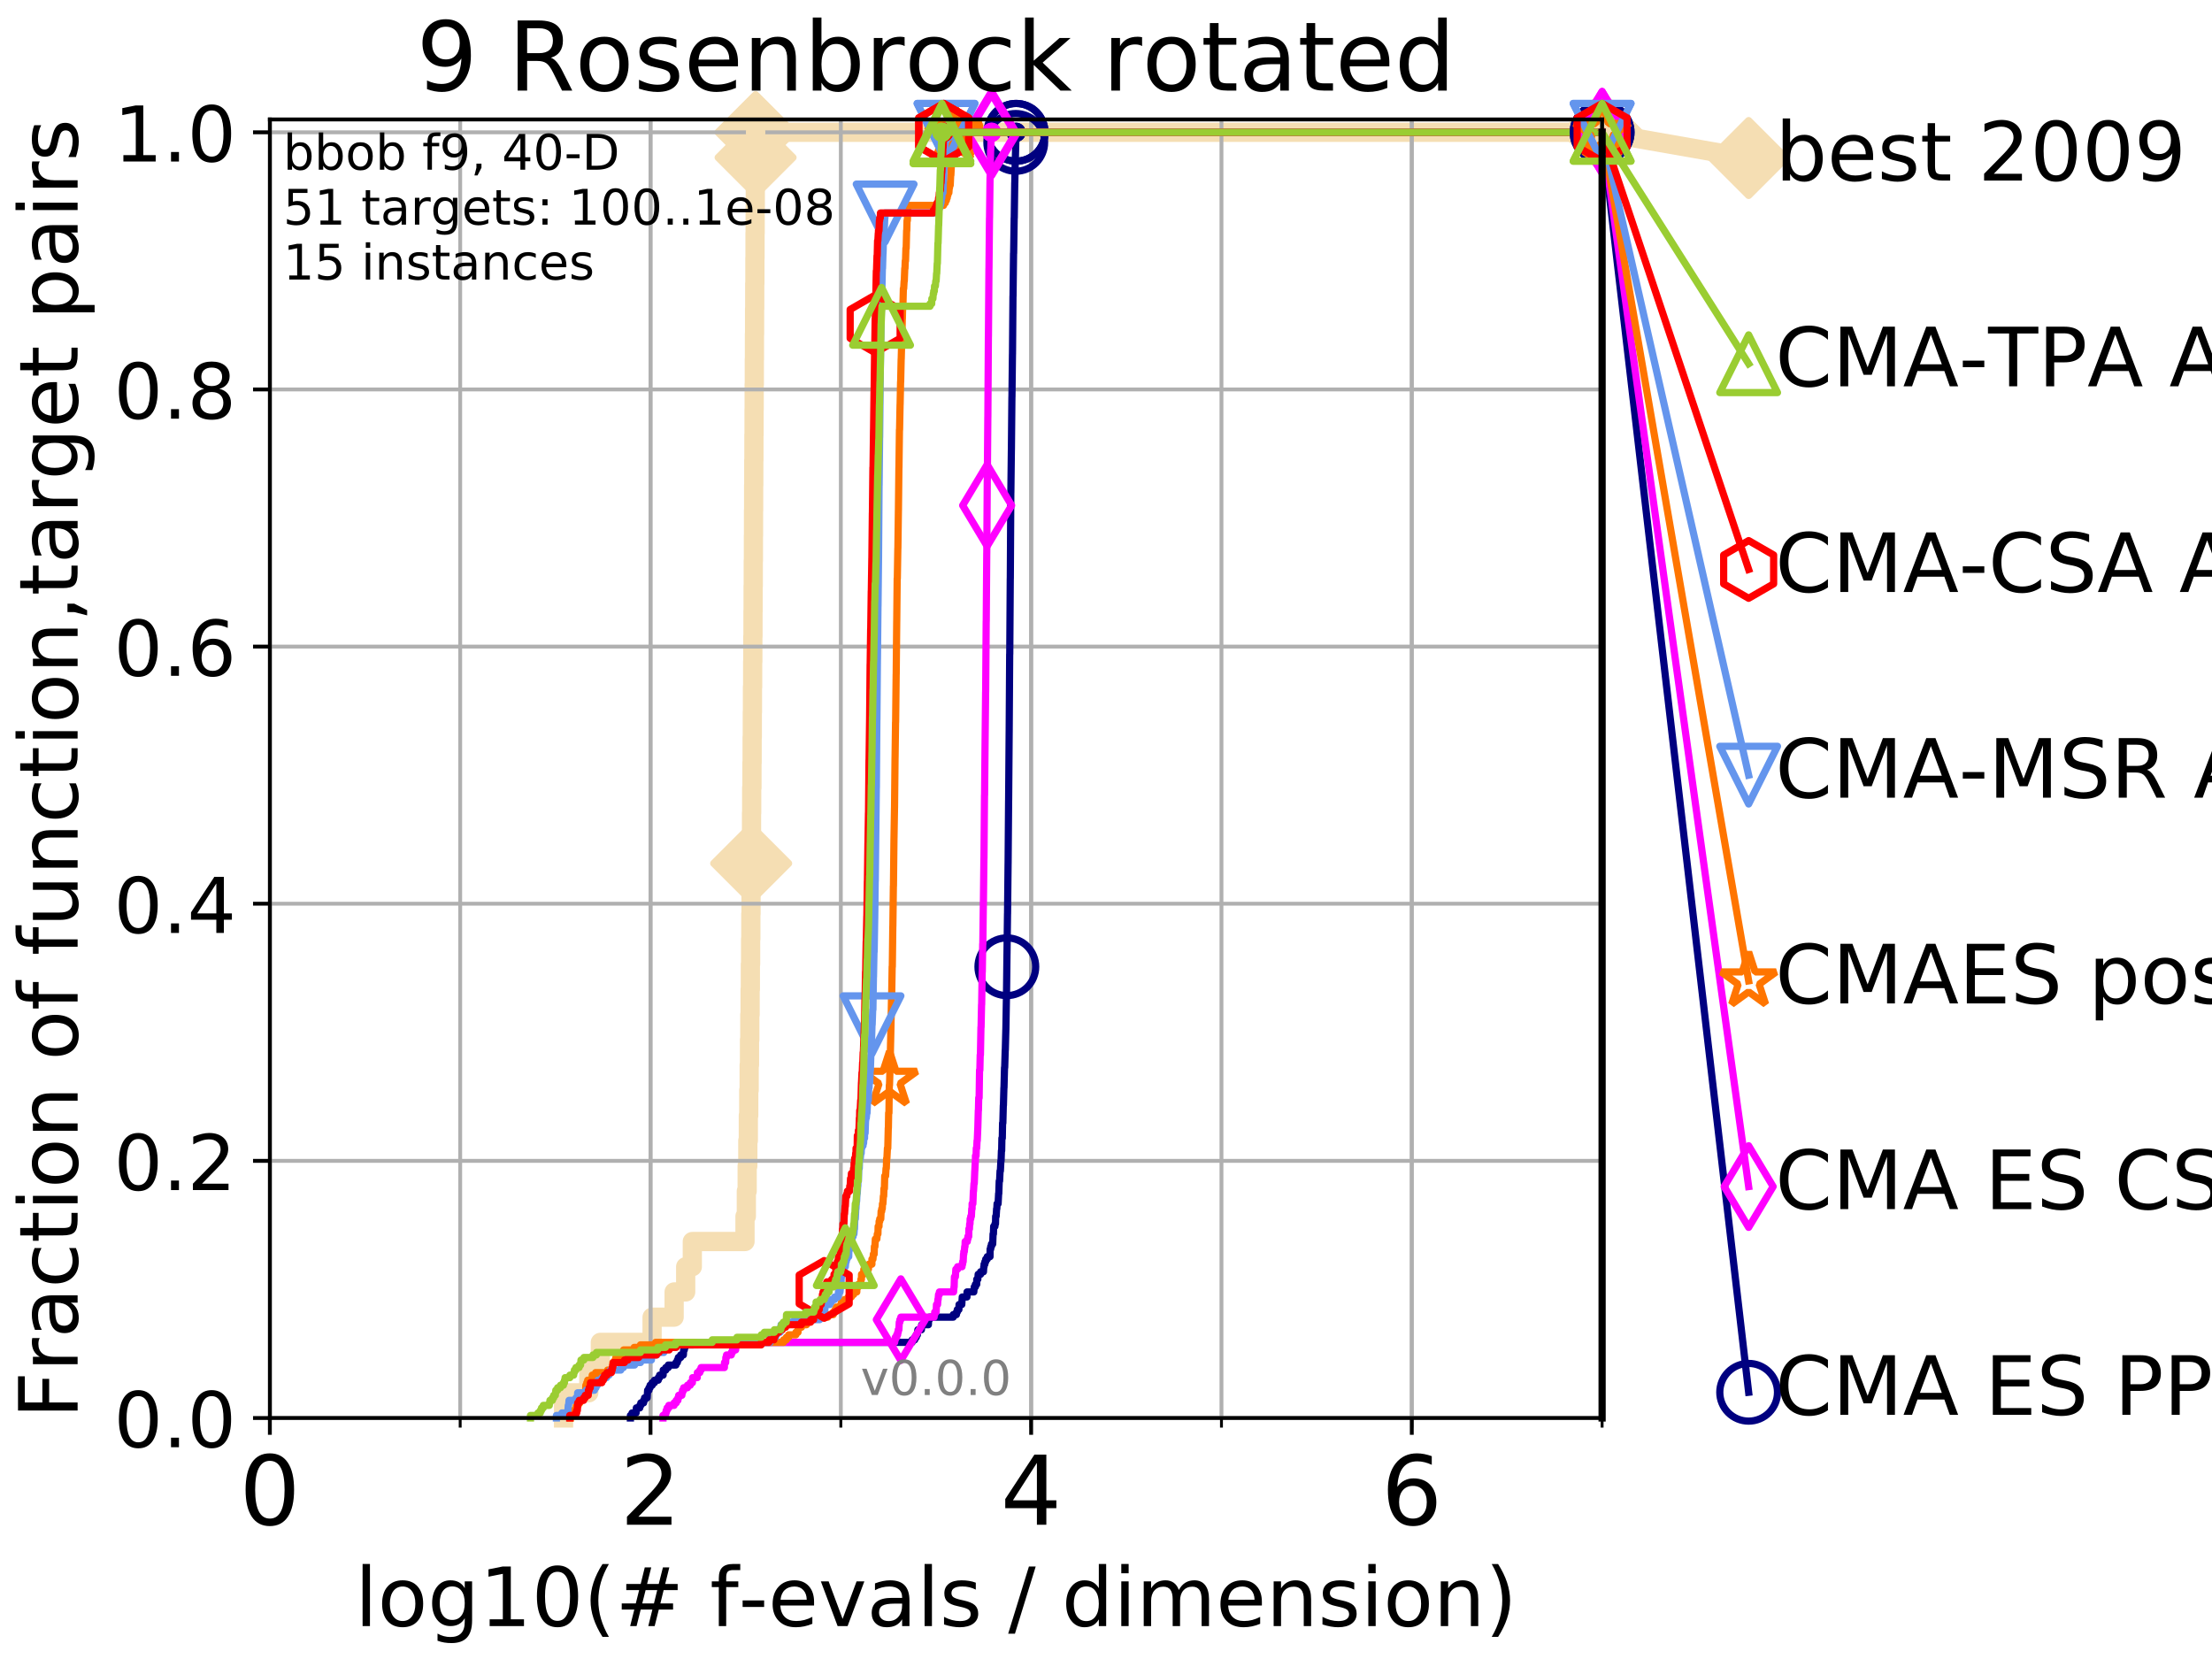 <?xml version="1.0" encoding="utf-8" standalone="no"?>
<!DOCTYPE svg PUBLIC "-//W3C//DTD SVG 1.1//EN"
  "http://www.w3.org/Graphics/SVG/1.1/DTD/svg11.dtd">
<!-- Created with matplotlib (http://matplotlib.org/) -->
<svg height="345pt" version="1.1" viewBox="0 0 460 345" width="460pt" xmlns="http://www.w3.org/2000/svg" xmlns:xlink="http://www.w3.org/1999/xlink">
 <defs>
  <style type="text/css">
*{stroke-linecap:butt;stroke-linejoin:round;}
  </style>
 </defs>
 <g id="figure_1">
  <g id="patch_1">
   <path d="M 0 345.6 
L 460.8 345.6 
L 460.8 0 
L 0 0 
z
" style="fill:#ffffff;"/>
  </g>
  <g id="axes_1">
   <g id="patch_2">
    <path d="M 56.12 294.88 
L 333.168 294.88 
L 333.168 24.84 
L 56.12 24.84 
z
" style="fill:#ffffff;"/>
   </g>
   <g id="line2d_1">
    <path d="M 117.195 294.88 
L 117.195 289.638 
L 122.444 289.638 
L 122.444 284.395 
L 124.844 284.395 
L 124.844 279.153 
L 135.609 279.153 
L 135.609 273.91 
L 140.191 273.91 
L 140.191 268.668 
L 142.592 268.668 
L 142.592 263.425 
L 143.973 263.425 
L 143.973 258.183 
L 154.928 258.183 
L 154.928 252.94 
L 155.206 252.94 
L 155.206 247.698 
L 155.378 247.698 
L 155.378 242.455 
L 155.512 242.455 
L 155.512 237.213 
L 155.62 237.213 
L 155.62 231.97 
L 155.708 231.97 
L 155.708 226.728 
L 155.792 226.728 
L 155.792 221.485 
L 155.861 221.485 
L 155.861 216.243 
L 155.928 216.243 
L 155.928 211 
L 155.988 211 
L 155.988 205.758 
L 156.043 205.758 
L 156.043 200.515 
L 156.093 200.515 
L 156.093 195.273 
L 156.139 195.273 
L 156.139 190.03 
L 156.18 190.03 
L 156.18 184.788 
L 156.211 184.788 
L 156.211 179.546 
L 156.253 179.546 
L 156.253 174.303 
L 156.284 174.303 
L 156.284 169.061 
L 156.319 169.061 
L 156.319 163.818 
L 156.376 163.818 
L 156.376 158.576 
L 156.409 158.576 
L 156.409 153.333 
L 156.446 153.333 
L 156.446 148.091 
L 156.479 148.091 
L 156.479 142.848 
L 156.52 142.848 
L 156.52 137.606 
L 156.556 137.606 
L 156.556 132.363 
L 156.589 132.363 
L 156.589 127.121 
L 156.615 127.121 
L 156.615 121.878 
L 156.646 121.878 
L 156.646 116.636 
L 156.676 116.636 
L 156.676 111.393 
L 156.698 111.393 
L 156.698 106.151 
L 156.725 106.151 
L 156.725 100.908 
L 156.752 100.908 
L 156.752 95.666 
L 156.782 95.666 
L 156.782 90.423 
L 156.81 90.423 
L 156.81 85.181 
L 156.834 85.181 
L 156.834 79.938 
L 156.864 79.938 
L 156.864 74.696 
L 156.892 74.696 
L 156.892 69.453 
L 156.92 69.453 
L 156.92 64.211 
L 156.95 64.211 
L 156.95 58.969 
L 156.983 58.969 
L 156.983 53.726 
L 157.01 53.726 
L 157.01 48.484 
L 157.039 48.484 
L 157.039 43.241 
L 157.069 43.241 
L 157.069 37.999 
L 157.098 37.999 
L 157.098 32.756 
L 157.13 32.756 
L 157.13 27.514 
L 333.168 27.514 
" style="fill:none;stroke:#f5deb3;stroke-linecap:square;stroke-width:4;"/>
   </g>
   <g id="line2d_2">
    <defs>
     <path d="M -0 7.778 
L 7.778 0 
L 0 -7.778 
L -7.778 -0 
z
" id="m7f234df284" style="stroke:#f5deb3;stroke-linejoin:miter;stroke-width:1.5;"/>
    </defs>
    <g>
     <use style="fill:#f5deb3;stroke:#f5deb3;stroke-linejoin:miter;stroke-width:1.5;" x="156.211" xlink:href="#m7f234df284" y="179.546"/>
     <use style="fill:#f5deb3;stroke:#f5deb3;stroke-linejoin:miter;stroke-width:1.5;" x="157.13" xlink:href="#m7f234df284" y="32.756"/>
     <use style="fill:#f5deb3;stroke:#f5deb3;stroke-linejoin:miter;stroke-width:1.5;" x="157.13" xlink:href="#m7f234df284" y="27.514"/>
     <use style="fill:#f5deb3;stroke:#f5deb3;stroke-linejoin:miter;stroke-width:1.5;" x="157.13" xlink:href="#m7f234df284" y="27.514"/>
     <use style="fill:#f5deb3;stroke:#f5deb3;stroke-linejoin:miter;stroke-width:1.5;" x="333.168" xlink:href="#m7f234df284" y="27.514"/>
    </g>
   </g>
   <g id="line2d_3">
    <path style="fill:none;stroke:#f5deb3;stroke-linecap:square;stroke-width:4;"/>
    <g/>
   </g>
   <g id="line2d_4">
    <path d="M 333.168 27.514 
L 363.643 32.861 
" style="fill:none;stroke:#f5deb3;stroke-linecap:square;stroke-width:4;"/>
    <g>
     <use style="fill:#f5deb3;stroke:#f5deb3;stroke-linejoin:miter;stroke-width:1.5;" x="333.168" xlink:href="#m7f234df284" y="27.514"/>
     <use style="fill:#f5deb3;stroke:#f5deb3;stroke-linejoin:miter;stroke-width:1.5;" x="363.643" xlink:href="#m7f234df284" y="32.861"/>
    </g>
   </g>
   <g id="matplotlib.axis_1">
    <g id="xtick_1">
     <g id="line2d_5">
      <path clip-path="url(#pb2aee20b7f)" d="M 56.12 294.88 
L 56.12 24.84 
" style="fill:none;stroke:#b0b0b0;stroke-linecap:square;stroke-width:0.8;"/>
     </g>
     <g id="line2d_6">
      <defs>
       <path d="M 0 0 
L 0 3.5 
" id="m6e14bc172c" style="stroke:#000000;stroke-width:0.8;"/>
      </defs>
      <g>
       <use style="stroke:#000000;stroke-width:0.8;" x="56.12" xlink:href="#m6e14bc172c" y="294.88"/>
      </g>
     </g>
     <g id="text_1">
      <!-- 0 -->
      <defs>
       <path d="M 31.781 66.406 
Q 24.172 66.406 20.328 58.906 
Q 16.5 51.422 16.5 36.375 
Q 16.5 21.391 20.328 13.891 
Q 24.172 6.391 31.781 6.391 
Q 39.453 6.391 43.281 13.891 
Q 47.125 21.391 47.125 36.375 
Q 47.125 51.422 43.281 58.906 
Q 39.453 66.406 31.781 66.406 
z
M 31.781 74.219 
Q 44.047 74.219 50.516 64.516 
Q 56.984 54.828 56.984 36.375 
Q 56.984 17.969 50.516 8.266 
Q 44.047 -1.422 31.781 -1.422 
Q 19.531 -1.422 13.062 8.266 
Q 6.594 17.969 6.594 36.375 
Q 6.594 54.828 13.062 64.516 
Q 19.531 74.219 31.781 74.219 
z
" id="DejaVuSans-30"/>
      </defs>
      <g transform="translate(49.758 317.077)scale(0.2 -0.2)">
       <use xlink:href="#DejaVuSans-30"/>
      </g>
     </g>
    </g>
    <g id="xtick_2">
     <g id="line2d_7">
      <path clip-path="url(#pb2aee20b7f)" d="M 135.277 294.88 
L 135.277 24.84 
" style="fill:none;stroke:#b0b0b0;stroke-linecap:square;stroke-width:0.8;"/>
     </g>
     <g id="line2d_8">
      <g>
       <use style="stroke:#000000;stroke-width:0.8;" x="135.277" xlink:href="#m6e14bc172c" y="294.88"/>
      </g>
     </g>
     <g id="text_2">
      <!-- 2 -->
      <defs>
       <path d="M 19.188 8.297 
L 53.609 8.297 
L 53.609 0 
L 7.328 0 
L 7.328 8.297 
Q 12.938 14.109 22.625 23.891 
Q 32.328 33.688 34.812 36.531 
Q 39.547 41.844 41.422 45.531 
Q 43.312 49.219 43.312 52.781 
Q 43.312 58.594 39.234 62.25 
Q 35.156 65.922 28.609 65.922 
Q 23.969 65.922 18.812 64.312 
Q 13.672 62.703 7.812 59.422 
L 7.812 69.391 
Q 13.766 71.781 18.938 73 
Q 24.125 74.219 28.422 74.219 
Q 39.75 74.219 46.484 68.547 
Q 53.219 62.891 53.219 53.422 
Q 53.219 48.922 51.531 44.891 
Q 49.859 40.875 45.406 35.406 
Q 44.188 33.984 37.641 27.219 
Q 31.109 20.453 19.188 8.297 
z
" id="DejaVuSans-32"/>
      </defs>
      <g transform="translate(128.914 317.077)scale(0.2 -0.2)">
       <use xlink:href="#DejaVuSans-32"/>
      </g>
     </g>
    </g>
    <g id="xtick_3">
     <g id="line2d_9">
      <path clip-path="url(#pb2aee20b7f)" d="M 214.433 294.88 
L 214.433 24.84 
" style="fill:none;stroke:#b0b0b0;stroke-linecap:square;stroke-width:0.8;"/>
     </g>
     <g id="line2d_10">
      <g>
       <use style="stroke:#000000;stroke-width:0.8;" x="214.433" xlink:href="#m6e14bc172c" y="294.88"/>
      </g>
     </g>
     <g id="text_3">
      <!-- 4 -->
      <defs>
       <path d="M 37.797 64.312 
L 12.891 25.391 
L 37.797 25.391 
z
M 35.203 72.906 
L 47.609 72.906 
L 47.609 25.391 
L 58.016 25.391 
L 58.016 17.188 
L 47.609 17.188 
L 47.609 0 
L 37.797 0 
L 37.797 17.188 
L 4.891 17.188 
L 4.891 26.703 
z
" id="DejaVuSans-34"/>
      </defs>
      <g transform="translate(208.071 317.077)scale(0.2 -0.2)">
       <use xlink:href="#DejaVuSans-34"/>
      </g>
     </g>
    </g>
    <g id="xtick_4">
     <g id="line2d_11">
      <path clip-path="url(#pb2aee20b7f)" d="M 293.59 294.88 
L 293.59 24.84 
" style="fill:none;stroke:#b0b0b0;stroke-linecap:square;stroke-width:0.8;"/>
     </g>
     <g id="line2d_12">
      <g>
       <use style="stroke:#000000;stroke-width:0.8;" x="293.59" xlink:href="#m6e14bc172c" y="294.88"/>
      </g>
     </g>
     <g id="text_4">
      <!-- 6 -->
      <defs>
       <path d="M 33.016 40.375 
Q 26.375 40.375 22.484 35.828 
Q 18.609 31.297 18.609 23.391 
Q 18.609 15.531 22.484 10.953 
Q 26.375 6.391 33.016 6.391 
Q 39.656 6.391 43.531 10.953 
Q 47.406 15.531 47.406 23.391 
Q 47.406 31.297 43.531 35.828 
Q 39.656 40.375 33.016 40.375 
z
M 52.594 71.297 
L 52.594 62.312 
Q 48.875 64.062 45.094 64.984 
Q 41.312 65.922 37.594 65.922 
Q 27.828 65.922 22.672 59.328 
Q 17.531 52.734 16.797 39.406 
Q 19.672 43.656 24.016 45.922 
Q 28.375 48.188 33.594 48.188 
Q 44.578 48.188 50.953 41.516 
Q 57.328 34.859 57.328 23.391 
Q 57.328 12.156 50.688 5.359 
Q 44.047 -1.422 33.016 -1.422 
Q 20.359 -1.422 13.672 8.266 
Q 6.984 17.969 6.984 36.375 
Q 6.984 53.656 15.188 63.938 
Q 23.391 74.219 37.203 74.219 
Q 40.922 74.219 44.703 73.484 
Q 48.484 72.75 52.594 71.297 
z
" id="DejaVuSans-36"/>
      </defs>
      <g transform="translate(287.227 317.077)scale(0.2 -0.2)">
       <use xlink:href="#DejaVuSans-36"/>
      </g>
     </g>
    </g>
    <g id="xtick_5">
     <g id="line2d_13">
      <path clip-path="url(#pb2aee20b7f)" d="M 56.12 294.88 
L 56.12 24.84 
" style="fill:none;stroke:#b0b0b0;stroke-linecap:square;stroke-width:0.8;"/>
     </g>
     <g id="line2d_14">
      <defs>
       <path d="M 0 0 
L 0 2 
" id="md6b8aef6a8" style="stroke:#000000;stroke-width:0.6;"/>
      </defs>
      <g>
       <use style="stroke:#000000;stroke-width:0.6;" x="56.12" xlink:href="#md6b8aef6a8" y="294.88"/>
      </g>
     </g>
    </g>
    <g id="xtick_6">
     <g id="line2d_15">
      <path clip-path="url(#pb2aee20b7f)" d="M 95.698 294.88 
L 95.698 24.84 
" style="fill:none;stroke:#b0b0b0;stroke-linecap:square;stroke-width:0.8;"/>
     </g>
     <g id="line2d_16">
      <g>
       <use style="stroke:#000000;stroke-width:0.6;" x="95.698" xlink:href="#md6b8aef6a8" y="294.88"/>
      </g>
     </g>
    </g>
    <g id="xtick_7">
     <g id="line2d_17">
      <path clip-path="url(#pb2aee20b7f)" d="M 135.277 294.88 
L 135.277 24.84 
" style="fill:none;stroke:#b0b0b0;stroke-linecap:square;stroke-width:0.8;"/>
     </g>
     <g id="line2d_18">
      <g>
       <use style="stroke:#000000;stroke-width:0.6;" x="135.277" xlink:href="#md6b8aef6a8" y="294.88"/>
      </g>
     </g>
    </g>
    <g id="xtick_8">
     <g id="line2d_19">
      <path clip-path="url(#pb2aee20b7f)" d="M 174.855 294.88 
L 174.855 24.84 
" style="fill:none;stroke:#b0b0b0;stroke-linecap:square;stroke-width:0.8;"/>
     </g>
     <g id="line2d_20">
      <g>
       <use style="stroke:#000000;stroke-width:0.6;" x="174.855" xlink:href="#md6b8aef6a8" y="294.88"/>
      </g>
     </g>
    </g>
    <g id="xtick_9">
     <g id="line2d_21">
      <path clip-path="url(#pb2aee20b7f)" d="M 214.433 294.88 
L 214.433 24.84 
" style="fill:none;stroke:#b0b0b0;stroke-linecap:square;stroke-width:0.8;"/>
     </g>
     <g id="line2d_22">
      <g>
       <use style="stroke:#000000;stroke-width:0.6;" x="214.433" xlink:href="#md6b8aef6a8" y="294.88"/>
      </g>
     </g>
    </g>
    <g id="xtick_10">
     <g id="line2d_23">
      <path clip-path="url(#pb2aee20b7f)" d="M 254.011 294.88 
L 254.011 24.84 
" style="fill:none;stroke:#b0b0b0;stroke-linecap:square;stroke-width:0.8;"/>
     </g>
     <g id="line2d_24">
      <g>
       <use style="stroke:#000000;stroke-width:0.6;" x="254.011" xlink:href="#md6b8aef6a8" y="294.88"/>
      </g>
     </g>
    </g>
    <g id="xtick_11">
     <g id="line2d_25">
      <path clip-path="url(#pb2aee20b7f)" d="M 293.59 294.88 
L 293.59 24.84 
" style="fill:none;stroke:#b0b0b0;stroke-linecap:square;stroke-width:0.8;"/>
     </g>
     <g id="line2d_26">
      <g>
       <use style="stroke:#000000;stroke-width:0.6;" x="293.59" xlink:href="#md6b8aef6a8" y="294.88"/>
      </g>
     </g>
    </g>
    <g id="xtick_12">
     <g id="line2d_27">
      <path clip-path="url(#pb2aee20b7f)" d="M 333.168 294.88 
L 333.168 24.84 
" style="fill:none;stroke:#b0b0b0;stroke-linecap:square;stroke-width:0.8;"/>
     </g>
     <g id="line2d_28">
      <g>
       <use style="stroke:#000000;stroke-width:0.6;" x="333.168" xlink:href="#md6b8aef6a8" y="294.88"/>
      </g>
     </g>
    </g>
    <g id="text_5">
     <!-- log10(# f-evals / dimension) -->
     <defs>
      <path d="M 9.422 75.984 
L 18.406 75.984 
L 18.406 0 
L 9.422 0 
z
" id="DejaVuSans-6c"/>
      <path d="M 30.609 48.391 
Q 23.391 48.391 19.188 42.75 
Q 14.984 37.109 14.984 27.297 
Q 14.984 17.484 19.156 11.844 
Q 23.344 6.203 30.609 6.203 
Q 37.797 6.203 41.984 11.859 
Q 46.188 17.531 46.188 27.297 
Q 46.188 37.016 41.984 42.703 
Q 37.797 48.391 30.609 48.391 
z
M 30.609 56 
Q 42.328 56 49.016 48.375 
Q 55.719 40.766 55.719 27.297 
Q 55.719 13.875 49.016 6.219 
Q 42.328 -1.422 30.609 -1.422 
Q 18.844 -1.422 12.172 6.219 
Q 5.516 13.875 5.516 27.297 
Q 5.516 40.766 12.172 48.375 
Q 18.844 56 30.609 56 
z
" id="DejaVuSans-6f"/>
      <path d="M 45.406 27.984 
Q 45.406 37.75 41.375 43.109 
Q 37.359 48.484 30.078 48.484 
Q 22.859 48.484 18.828 43.109 
Q 14.797 37.75 14.797 27.984 
Q 14.797 18.266 18.828 12.891 
Q 22.859 7.516 30.078 7.516 
Q 37.359 7.516 41.375 12.891 
Q 45.406 18.266 45.406 27.984 
z
M 54.391 6.781 
Q 54.391 -7.172 48.188 -13.984 
Q 42 -20.797 29.203 -20.797 
Q 24.469 -20.797 20.266 -20.094 
Q 16.062 -19.391 12.109 -17.922 
L 12.109 -9.188 
Q 16.062 -11.328 19.922 -12.344 
Q 23.781 -13.375 27.781 -13.375 
Q 36.625 -13.375 41.016 -8.766 
Q 45.406 -4.156 45.406 5.172 
L 45.406 9.625 
Q 42.625 4.781 38.281 2.391 
Q 33.938 0 27.875 0 
Q 17.828 0 11.672 7.656 
Q 5.516 15.328 5.516 27.984 
Q 5.516 40.672 11.672 48.328 
Q 17.828 56 27.875 56 
Q 33.938 56 38.281 53.609 
Q 42.625 51.219 45.406 46.391 
L 45.406 54.688 
L 54.391 54.688 
z
" id="DejaVuSans-67"/>
      <path d="M 12.406 8.297 
L 28.516 8.297 
L 28.516 63.922 
L 10.984 60.406 
L 10.984 69.391 
L 28.422 72.906 
L 38.281 72.906 
L 38.281 8.297 
L 54.391 8.297 
L 54.391 0 
L 12.406 0 
z
" id="DejaVuSans-31"/>
      <path d="M 31 75.875 
Q 24.469 64.656 21.281 53.656 
Q 18.109 42.672 18.109 31.391 
Q 18.109 20.125 21.312 9.062 
Q 24.516 -2 31 -13.188 
L 23.188 -13.188 
Q 15.875 -1.703 12.234 9.375 
Q 8.594 20.453 8.594 31.391 
Q 8.594 42.281 12.203 53.312 
Q 15.828 64.359 23.188 75.875 
z
" id="DejaVuSans-28"/>
      <path d="M 51.125 44 
L 36.922 44 
L 32.812 27.688 
L 47.125 27.688 
z
M 43.797 71.781 
L 38.719 51.516 
L 52.984 51.516 
L 58.109 71.781 
L 65.922 71.781 
L 60.891 51.516 
L 76.125 51.516 
L 76.125 44 
L 58.984 44 
L 54.984 27.688 
L 70.516 27.688 
L 70.516 20.219 
L 53.078 20.219 
L 48 0 
L 40.188 0 
L 45.219 20.219 
L 30.906 20.219 
L 25.875 0 
L 18.016 0 
L 23.094 20.219 
L 7.719 20.219 
L 7.719 27.688 
L 24.906 27.688 
L 29 44 
L 13.281 44 
L 13.281 51.516 
L 30.906 51.516 
L 35.891 71.781 
z
" id="DejaVuSans-23"/>
      <path id="DejaVuSans-20"/>
      <path d="M 37.109 75.984 
L 37.109 68.5 
L 28.516 68.5 
Q 23.688 68.5 21.797 66.547 
Q 19.922 64.594 19.922 59.516 
L 19.922 54.688 
L 34.719 54.688 
L 34.719 47.703 
L 19.922 47.703 
L 19.922 0 
L 10.891 0 
L 10.891 47.703 
L 2.297 47.703 
L 2.297 54.688 
L 10.891 54.688 
L 10.891 58.5 
Q 10.891 67.625 15.141 71.797 
Q 19.391 75.984 28.609 75.984 
z
" id="DejaVuSans-66"/>
      <path d="M 4.891 31.391 
L 31.203 31.391 
L 31.203 23.391 
L 4.891 23.391 
z
" id="DejaVuSans-2d"/>
      <path d="M 56.203 29.594 
L 56.203 25.203 
L 14.891 25.203 
Q 15.484 15.922 20.484 11.062 
Q 25.484 6.203 34.422 6.203 
Q 39.594 6.203 44.453 7.469 
Q 49.312 8.734 54.109 11.281 
L 54.109 2.781 
Q 49.266 0.734 44.188 -0.344 
Q 39.109 -1.422 33.891 -1.422 
Q 20.797 -1.422 13.156 6.188 
Q 5.516 13.812 5.516 26.812 
Q 5.516 40.234 12.766 48.109 
Q 20.016 56 32.328 56 
Q 43.359 56 49.781 48.891 
Q 56.203 41.797 56.203 29.594 
z
M 47.219 32.234 
Q 47.125 39.594 43.094 43.984 
Q 39.062 48.391 32.422 48.391 
Q 24.906 48.391 20.391 44.141 
Q 15.875 39.891 15.188 32.172 
z
" id="DejaVuSans-65"/>
      <path d="M 2.984 54.688 
L 12.5 54.688 
L 29.594 8.797 
L 46.688 54.688 
L 56.203 54.688 
L 35.688 0 
L 23.484 0 
z
" id="DejaVuSans-76"/>
      <path d="M 34.281 27.484 
Q 23.391 27.484 19.188 25 
Q 14.984 22.516 14.984 16.5 
Q 14.984 11.719 18.141 8.906 
Q 21.297 6.109 26.703 6.109 
Q 34.188 6.109 38.703 11.406 
Q 43.219 16.703 43.219 25.484 
L 43.219 27.484 
z
M 52.203 31.203 
L 52.203 0 
L 43.219 0 
L 43.219 8.297 
Q 40.141 3.328 35.547 0.953 
Q 30.953 -1.422 24.312 -1.422 
Q 15.922 -1.422 10.953 3.297 
Q 6 8.016 6 15.922 
Q 6 25.141 12.172 29.828 
Q 18.359 34.516 30.609 34.516 
L 43.219 34.516 
L 43.219 35.406 
Q 43.219 41.609 39.141 45 
Q 35.062 48.391 27.688 48.391 
Q 23 48.391 18.547 47.266 
Q 14.109 46.141 10.016 43.891 
L 10.016 52.203 
Q 14.938 54.109 19.578 55.047 
Q 24.219 56 28.609 56 
Q 40.484 56 46.344 49.844 
Q 52.203 43.703 52.203 31.203 
z
" id="DejaVuSans-61"/>
      <path d="M 44.281 53.078 
L 44.281 44.578 
Q 40.484 46.531 36.375 47.5 
Q 32.281 48.484 27.875 48.484 
Q 21.188 48.484 17.844 46.438 
Q 14.5 44.391 14.5 40.281 
Q 14.5 37.156 16.891 35.375 
Q 19.281 33.594 26.516 31.984 
L 29.594 31.297 
Q 39.156 29.25 43.188 25.516 
Q 47.219 21.781 47.219 15.094 
Q 47.219 7.469 41.188 3.016 
Q 35.156 -1.422 24.609 -1.422 
Q 20.219 -1.422 15.453 -0.562 
Q 10.688 0.297 5.422 2 
L 5.422 11.281 
Q 10.406 8.688 15.234 7.391 
Q 20.062 6.109 24.812 6.109 
Q 31.156 6.109 34.562 8.281 
Q 37.984 10.453 37.984 14.406 
Q 37.984 18.062 35.516 20.016 
Q 33.062 21.969 24.703 23.781 
L 21.578 24.516 
Q 13.234 26.266 9.516 29.906 
Q 5.812 33.547 5.812 39.891 
Q 5.812 47.609 11.281 51.797 
Q 16.75 56 26.812 56 
Q 31.781 56 36.172 55.266 
Q 40.578 54.547 44.281 53.078 
z
" id="DejaVuSans-73"/>
      <path d="M 25.391 72.906 
L 33.688 72.906 
L 8.297 -9.281 
L 0 -9.281 
z
" id="DejaVuSans-2f"/>
      <path d="M 45.406 46.391 
L 45.406 75.984 
L 54.391 75.984 
L 54.391 0 
L 45.406 0 
L 45.406 8.203 
Q 42.578 3.328 38.25 0.953 
Q 33.938 -1.422 27.875 -1.422 
Q 17.969 -1.422 11.734 6.484 
Q 5.516 14.406 5.516 27.297 
Q 5.516 40.188 11.734 48.094 
Q 17.969 56 27.875 56 
Q 33.938 56 38.25 53.625 
Q 42.578 51.266 45.406 46.391 
z
M 14.797 27.297 
Q 14.797 17.391 18.875 11.75 
Q 22.953 6.109 30.078 6.109 
Q 37.203 6.109 41.297 11.75 
Q 45.406 17.391 45.406 27.297 
Q 45.406 37.203 41.297 42.844 
Q 37.203 48.484 30.078 48.484 
Q 22.953 48.484 18.875 42.844 
Q 14.797 37.203 14.797 27.297 
z
" id="DejaVuSans-64"/>
      <path d="M 9.422 54.688 
L 18.406 54.688 
L 18.406 0 
L 9.422 0 
z
M 9.422 75.984 
L 18.406 75.984 
L 18.406 64.594 
L 9.422 64.594 
z
" id="DejaVuSans-69"/>
      <path d="M 52 44.188 
Q 55.375 50.25 60.062 53.125 
Q 64.75 56 71.094 56 
Q 79.641 56 84.281 50.016 
Q 88.922 44.047 88.922 33.016 
L 88.922 0 
L 79.891 0 
L 79.891 32.719 
Q 79.891 40.578 77.094 44.375 
Q 74.312 48.188 68.609 48.188 
Q 61.625 48.188 57.562 43.547 
Q 53.516 38.922 53.516 30.906 
L 53.516 0 
L 44.484 0 
L 44.484 32.719 
Q 44.484 40.625 41.703 44.406 
Q 38.922 48.188 33.109 48.188 
Q 26.219 48.188 22.156 43.531 
Q 18.109 38.875 18.109 30.906 
L 18.109 0 
L 9.078 0 
L 9.078 54.688 
L 18.109 54.688 
L 18.109 46.188 
Q 21.188 51.219 25.484 53.609 
Q 29.781 56 35.688 56 
Q 41.656 56 45.828 52.969 
Q 50 49.953 52 44.188 
z
" id="DejaVuSans-6d"/>
      <path d="M 54.891 33.016 
L 54.891 0 
L 45.906 0 
L 45.906 32.719 
Q 45.906 40.484 42.875 44.328 
Q 39.844 48.188 33.797 48.188 
Q 26.516 48.188 22.312 43.547 
Q 18.109 38.922 18.109 30.906 
L 18.109 0 
L 9.078 0 
L 9.078 54.688 
L 18.109 54.688 
L 18.109 46.188 
Q 21.344 51.125 25.703 53.562 
Q 30.078 56 35.797 56 
Q 45.219 56 50.047 50.172 
Q 54.891 44.344 54.891 33.016 
z
" id="DejaVuSans-6e"/>
      <path d="M 8.016 75.875 
L 15.828 75.875 
Q 23.141 64.359 26.781 53.312 
Q 30.422 42.281 30.422 31.391 
Q 30.422 20.453 26.781 9.375 
Q 23.141 -1.703 15.828 -13.188 
L 8.016 -13.188 
Q 14.5 -2 17.703 9.062 
Q 20.906 20.125 20.906 31.391 
Q 20.906 42.672 17.703 53.656 
Q 14.5 64.656 8.016 75.875 
z
" id="DejaVuSans-29"/>
     </defs>
     <g transform="translate(73.803 338.154)scale(0.17 -0.17)">
      <use xlink:href="#DejaVuSans-6c"/>
      <use x="27.783" xlink:href="#DejaVuSans-6f"/>
      <use x="88.965" xlink:href="#DejaVuSans-67"/>
      <use x="152.441" xlink:href="#DejaVuSans-31"/>
      <use x="216.064" xlink:href="#DejaVuSans-30"/>
      <use x="279.688" xlink:href="#DejaVuSans-28"/>
      <use x="318.701" xlink:href="#DejaVuSans-23"/>
      <use x="402.49" xlink:href="#DejaVuSans-20"/>
      <use x="434.277" xlink:href="#DejaVuSans-66"/>
      <use x="469.404" xlink:href="#DejaVuSans-2d"/>
      <use x="505.488" xlink:href="#DejaVuSans-65"/>
      <use x="567.012" xlink:href="#DejaVuSans-76"/>
      <use x="626.191" xlink:href="#DejaVuSans-61"/>
      <use x="687.471" xlink:href="#DejaVuSans-6c"/>
      <use x="715.254" xlink:href="#DejaVuSans-73"/>
      <use x="767.354" xlink:href="#DejaVuSans-20"/>
      <use x="799.141" xlink:href="#DejaVuSans-2f"/>
      <use x="832.832" xlink:href="#DejaVuSans-20"/>
      <use x="864.619" xlink:href="#DejaVuSans-64"/>
      <use x="928.096" xlink:href="#DejaVuSans-69"/>
      <use x="955.879" xlink:href="#DejaVuSans-6d"/>
      <use x="1053.291" xlink:href="#DejaVuSans-65"/>
      <use x="1114.814" xlink:href="#DejaVuSans-6e"/>
      <use x="1178.193" xlink:href="#DejaVuSans-73"/>
      <use x="1230.293" xlink:href="#DejaVuSans-69"/>
      <use x="1258.076" xlink:href="#DejaVuSans-6f"/>
      <use x="1319.258" xlink:href="#DejaVuSans-6e"/>
      <use x="1382.637" xlink:href="#DejaVuSans-29"/>
     </g>
    </g>
   </g>
   <g id="matplotlib.axis_2">
    <g id="ytick_1">
     <g id="line2d_29">
      <path clip-path="url(#pb2aee20b7f)" d="M 56.12 294.88 
L 333.168 294.88 
" style="fill:none;stroke:#b0b0b0;stroke-linecap:square;stroke-width:0.8;"/>
     </g>
     <g id="line2d_30">
      <defs>
       <path d="M 0 0 
L -3.5 0 
" id="m9bfa8e0c32" style="stroke:#000000;stroke-width:0.8;"/>
      </defs>
      <g>
       <use style="stroke:#000000;stroke-width:0.8;" x="56.12" xlink:href="#m9bfa8e0c32" y="294.88"/>
      </g>
     </g>
     <g id="text_6">
      <!-- 0.0 -->
      <defs>
       <path d="M 10.688 12.406 
L 21 12.406 
L 21 0 
L 10.688 0 
z
" id="DejaVuSans-2e"/>
      </defs>
      <g transform="translate(23.675 300.959)scale(0.16 -0.16)">
       <use xlink:href="#DejaVuSans-30"/>
       <use x="63.623" xlink:href="#DejaVuSans-2e"/>
       <use x="95.41" xlink:href="#DejaVuSans-30"/>
      </g>
     </g>
    </g>
    <g id="ytick_2">
     <g id="line2d_31">
      <path clip-path="url(#pb2aee20b7f)" d="M 56.12 241.407 
L 333.168 241.407 
" style="fill:none;stroke:#b0b0b0;stroke-linecap:square;stroke-width:0.8;"/>
     </g>
     <g id="line2d_32">
      <g>
       <use style="stroke:#000000;stroke-width:0.8;" x="56.12" xlink:href="#m9bfa8e0c32" y="241.407"/>
      </g>
     </g>
     <g id="text_7">
      <!-- 0.2 -->
      <g transform="translate(23.675 247.485)scale(0.16 -0.16)">
       <use xlink:href="#DejaVuSans-30"/>
       <use x="63.623" xlink:href="#DejaVuSans-2e"/>
       <use x="95.41" xlink:href="#DejaVuSans-32"/>
      </g>
     </g>
    </g>
    <g id="ytick_3">
     <g id="line2d_33">
      <path clip-path="url(#pb2aee20b7f)" d="M 56.12 187.933 
L 333.168 187.933 
" style="fill:none;stroke:#b0b0b0;stroke-linecap:square;stroke-width:0.8;"/>
     </g>
     <g id="line2d_34">
      <g>
       <use style="stroke:#000000;stroke-width:0.8;" x="56.12" xlink:href="#m9bfa8e0c32" y="187.933"/>
      </g>
     </g>
     <g id="text_8">
      <!-- 0.4 -->
      <g transform="translate(23.675 194.012)scale(0.16 -0.16)">
       <use xlink:href="#DejaVuSans-30"/>
       <use x="63.623" xlink:href="#DejaVuSans-2e"/>
       <use x="95.41" xlink:href="#DejaVuSans-34"/>
      </g>
     </g>
    </g>
    <g id="ytick_4">
     <g id="line2d_35">
      <path clip-path="url(#pb2aee20b7f)" d="M 56.12 134.46 
L 333.168 134.46 
" style="fill:none;stroke:#b0b0b0;stroke-linecap:square;stroke-width:0.8;"/>
     </g>
     <g id="line2d_36">
      <g>
       <use style="stroke:#000000;stroke-width:0.8;" x="56.12" xlink:href="#m9bfa8e0c32" y="134.46"/>
      </g>
     </g>
     <g id="text_9">
      <!-- 0.6 -->
      <g transform="translate(23.675 140.539)scale(0.16 -0.16)">
       <use xlink:href="#DejaVuSans-30"/>
       <use x="63.623" xlink:href="#DejaVuSans-2e"/>
       <use x="95.41" xlink:href="#DejaVuSans-36"/>
      </g>
     </g>
    </g>
    <g id="ytick_5">
     <g id="line2d_37">
      <path clip-path="url(#pb2aee20b7f)" d="M 56.12 80.987 
L 333.168 80.987 
" style="fill:none;stroke:#b0b0b0;stroke-linecap:square;stroke-width:0.8;"/>
     </g>
     <g id="line2d_38">
      <g>
       <use style="stroke:#000000;stroke-width:0.8;" x="56.12" xlink:href="#m9bfa8e0c32" y="80.987"/>
      </g>
     </g>
     <g id="text_10">
      <!-- 0.8 -->
      <defs>
       <path d="M 31.781 34.625 
Q 24.75 34.625 20.719 30.859 
Q 16.703 27.094 16.703 20.516 
Q 16.703 13.922 20.719 10.156 
Q 24.75 6.391 31.781 6.391 
Q 38.812 6.391 42.859 10.172 
Q 46.922 13.969 46.922 20.516 
Q 46.922 27.094 42.891 30.859 
Q 38.875 34.625 31.781 34.625 
z
M 21.922 38.812 
Q 15.578 40.375 12.031 44.719 
Q 8.5 49.078 8.5 55.328 
Q 8.5 64.062 14.719 69.141 
Q 20.953 74.219 31.781 74.219 
Q 42.672 74.219 48.875 69.141 
Q 55.078 64.062 55.078 55.328 
Q 55.078 49.078 51.531 44.719 
Q 48 40.375 41.703 38.812 
Q 48.828 37.156 52.797 32.312 
Q 56.781 27.484 56.781 20.516 
Q 56.781 9.906 50.312 4.234 
Q 43.844 -1.422 31.781 -1.422 
Q 19.734 -1.422 13.25 4.234 
Q 6.781 9.906 6.781 20.516 
Q 6.781 27.484 10.781 32.312 
Q 14.797 37.156 21.922 38.812 
z
M 18.312 54.391 
Q 18.312 48.734 21.844 45.562 
Q 25.391 42.391 31.781 42.391 
Q 38.141 42.391 41.719 45.562 
Q 45.312 48.734 45.312 54.391 
Q 45.312 60.062 41.719 63.234 
Q 38.141 66.406 31.781 66.406 
Q 25.391 66.406 21.844 63.234 
Q 18.312 60.062 18.312 54.391 
z
" id="DejaVuSans-38"/>
      </defs>
      <g transform="translate(23.675 87.066)scale(0.16 -0.16)">
       <use xlink:href="#DejaVuSans-30"/>
       <use x="63.623" xlink:href="#DejaVuSans-2e"/>
       <use x="95.41" xlink:href="#DejaVuSans-38"/>
      </g>
     </g>
    </g>
    <g id="ytick_6">
     <g id="line2d_39">
      <path clip-path="url(#pb2aee20b7f)" d="M 56.12 27.514 
L 333.168 27.514 
" style="fill:none;stroke:#b0b0b0;stroke-linecap:square;stroke-width:0.8;"/>
     </g>
     <g id="line2d_40">
      <g>
       <use style="stroke:#000000;stroke-width:0.8;" x="56.12" xlink:href="#m9bfa8e0c32" y="27.514"/>
      </g>
     </g>
     <g id="text_11">
      <!-- 1.0 -->
      <g transform="translate(23.675 33.592)scale(0.16 -0.16)">
       <use xlink:href="#DejaVuSans-31"/>
       <use x="63.623" xlink:href="#DejaVuSans-2e"/>
       <use x="95.41" xlink:href="#DejaVuSans-30"/>
      </g>
     </g>
    </g>
    <g id="text_12">
     <!-- Fraction of function,target pairs -->
     <defs>
      <path d="M 9.812 72.906 
L 51.703 72.906 
L 51.703 64.594 
L 19.672 64.594 
L 19.672 43.109 
L 48.578 43.109 
L 48.578 34.812 
L 19.672 34.812 
L 19.672 0 
L 9.812 0 
z
" id="DejaVuSans-46"/>
      <path d="M 41.109 46.297 
Q 39.594 47.172 37.812 47.578 
Q 36.031 48 33.891 48 
Q 26.266 48 22.188 43.047 
Q 18.109 38.094 18.109 28.812 
L 18.109 0 
L 9.078 0 
L 9.078 54.688 
L 18.109 54.688 
L 18.109 46.188 
Q 20.953 51.172 25.484 53.578 
Q 30.031 56 36.531 56 
Q 37.453 56 38.578 55.875 
Q 39.703 55.766 41.062 55.516 
z
" id="DejaVuSans-72"/>
      <path d="M 48.781 52.594 
L 48.781 44.188 
Q 44.969 46.297 41.141 47.344 
Q 37.312 48.391 33.406 48.391 
Q 24.656 48.391 19.812 42.844 
Q 14.984 37.312 14.984 27.297 
Q 14.984 17.281 19.812 11.734 
Q 24.656 6.203 33.406 6.203 
Q 37.312 6.203 41.141 7.25 
Q 44.969 8.297 48.781 10.406 
L 48.781 2.094 
Q 45.016 0.344 40.984 -0.531 
Q 36.969 -1.422 32.422 -1.422 
Q 20.062 -1.422 12.781 6.344 
Q 5.516 14.109 5.516 27.297 
Q 5.516 40.672 12.859 48.328 
Q 20.219 56 33.016 56 
Q 37.156 56 41.109 55.141 
Q 45.062 54.297 48.781 52.594 
z
" id="DejaVuSans-63"/>
      <path d="M 18.312 70.219 
L 18.312 54.688 
L 36.812 54.688 
L 36.812 47.703 
L 18.312 47.703 
L 18.312 18.016 
Q 18.312 11.328 20.141 9.422 
Q 21.969 7.516 27.594 7.516 
L 36.812 7.516 
L 36.812 0 
L 27.594 0 
Q 17.188 0 13.234 3.875 
Q 9.281 7.766 9.281 18.016 
L 9.281 47.703 
L 2.688 47.703 
L 2.688 54.688 
L 9.281 54.688 
L 9.281 70.219 
z
" id="DejaVuSans-74"/>
      <path d="M 8.5 21.578 
L 8.5 54.688 
L 17.484 54.688 
L 17.484 21.922 
Q 17.484 14.156 20.5 10.266 
Q 23.531 6.391 29.594 6.391 
Q 36.859 6.391 41.078 11.031 
Q 45.312 15.672 45.312 23.688 
L 45.312 54.688 
L 54.297 54.688 
L 54.297 0 
L 45.312 0 
L 45.312 8.406 
Q 42.047 3.422 37.719 1 
Q 33.406 -1.422 27.688 -1.422 
Q 18.266 -1.422 13.375 4.438 
Q 8.5 10.297 8.5 21.578 
z
M 31.109 56 
z
" id="DejaVuSans-75"/>
      <path d="M 11.719 12.406 
L 22.016 12.406 
L 22.016 4 
L 14.016 -11.625 
L 7.719 -11.625 
L 11.719 4 
z
" id="DejaVuSans-2c"/>
      <path d="M 18.109 8.203 
L 18.109 -20.797 
L 9.078 -20.797 
L 9.078 54.688 
L 18.109 54.688 
L 18.109 46.391 
Q 20.953 51.266 25.266 53.625 
Q 29.594 56 35.594 56 
Q 45.562 56 51.781 48.094 
Q 58.016 40.188 58.016 27.297 
Q 58.016 14.406 51.781 6.484 
Q 45.562 -1.422 35.594 -1.422 
Q 29.594 -1.422 25.266 0.953 
Q 20.953 3.328 18.109 8.203 
z
M 48.688 27.297 
Q 48.688 37.203 44.609 42.844 
Q 40.531 48.484 33.406 48.484 
Q 26.266 48.484 22.188 42.844 
Q 18.109 37.203 18.109 27.297 
Q 18.109 17.391 22.188 11.75 
Q 26.266 6.109 33.406 6.109 
Q 40.531 6.109 44.609 11.75 
Q 48.688 17.391 48.688 27.297 
z
" id="DejaVuSans-70"/>
     </defs>
     <g transform="translate(16.14 294.999)rotate(-90)scale(0.17 -0.17)">
      <use xlink:href="#DejaVuSans-46"/>
      <use x="57.41" xlink:href="#DejaVuSans-72"/>
      <use x="98.523" xlink:href="#DejaVuSans-61"/>
      <use x="159.803" xlink:href="#DejaVuSans-63"/>
      <use x="214.783" xlink:href="#DejaVuSans-74"/>
      <use x="253.992" xlink:href="#DejaVuSans-69"/>
      <use x="281.775" xlink:href="#DejaVuSans-6f"/>
      <use x="342.957" xlink:href="#DejaVuSans-6e"/>
      <use x="406.336" xlink:href="#DejaVuSans-20"/>
      <use x="438.123" xlink:href="#DejaVuSans-6f"/>
      <use x="499.305" xlink:href="#DejaVuSans-66"/>
      <use x="534.51" xlink:href="#DejaVuSans-20"/>
      <use x="566.297" xlink:href="#DejaVuSans-66"/>
      <use x="601.502" xlink:href="#DejaVuSans-75"/>
      <use x="664.881" xlink:href="#DejaVuSans-6e"/>
      <use x="728.26" xlink:href="#DejaVuSans-63"/>
      <use x="783.24" xlink:href="#DejaVuSans-74"/>
      <use x="822.449" xlink:href="#DejaVuSans-69"/>
      <use x="850.232" xlink:href="#DejaVuSans-6f"/>
      <use x="911.414" xlink:href="#DejaVuSans-6e"/>
      <use x="974.793" xlink:href="#DejaVuSans-2c"/>
      <use x="1006.58" xlink:href="#DejaVuSans-74"/>
      <use x="1045.789" xlink:href="#DejaVuSans-61"/>
      <use x="1107.068" xlink:href="#DejaVuSans-72"/>
      <use x="1148.166" xlink:href="#DejaVuSans-67"/>
      <use x="1211.643" xlink:href="#DejaVuSans-65"/>
      <use x="1273.166" xlink:href="#DejaVuSans-74"/>
      <use x="1312.375" xlink:href="#DejaVuSans-20"/>
      <use x="1344.162" xlink:href="#DejaVuSans-70"/>
      <use x="1407.639" xlink:href="#DejaVuSans-61"/>
      <use x="1468.918" xlink:href="#DejaVuSans-69"/>
      <use x="1496.701" xlink:href="#DejaVuSans-72"/>
      <use x="1537.814" xlink:href="#DejaVuSans-73"/>
     </g>
    </g>
   </g>
   <g id="line2d_41">
    <defs>
     <path d="M 0 1.5 
C 0.398 1.5 0.779 1.342 1.061 1.061 
C 1.342 0.779 1.5 0.398 1.5 0 
C 1.5 -0.398 1.342 -0.779 1.061 -1.061 
C 0.779 -1.342 0.398 -1.5 0 -1.5 
C -0.398 -1.5 -0.779 -1.342 -1.061 -1.061 
C -1.342 -0.779 -1.5 -0.398 -1.5 0 
C -1.5 0.398 -1.342 0.779 -1.061 1.061 
C -0.779 1.342 -0.398 1.5 0 1.5 
z
" id="mef5baab14e" style="stroke:#f5deb3;"/>
    </defs>
    <g>
     <use style="fill:#f5deb3;stroke:#f5deb3;" x="157.13" xlink:href="#mef5baab14e" y="27.514"/>
     <use style="fill:#f5deb3;stroke:#f5deb3;" x="157.13" xlink:href="#mef5baab14e" y="27.514"/>
    </g>
   </g>
   <g id="line2d_42">
    <defs>
     <path d="M 0 1.5 
C 0.398 1.5 0.779 1.342 1.061 1.061 
C 1.342 0.779 1.5 0.398 1.5 0 
C 1.5 -0.398 1.342 -0.779 1.061 -1.061 
C 0.779 -1.342 0.398 -1.5 0 -1.5 
C -0.398 -1.5 -0.779 -1.342 -1.061 -1.061 
C -1.342 -0.779 -1.5 -0.398 -1.5 0 
C -1.5 0.398 -1.342 0.779 -1.061 1.061 
C -0.779 1.342 -0.398 1.5 0 1.5 
z
" id="mde46580afa" style="stroke:#000080;"/>
    </defs>
    <g>
     <use style="fill:#000080;stroke:#000080;" x="211.305" xlink:href="#mde46580afa" y="27.514"/>
     <use style="fill:#000080;stroke:#000080;" x="211.305" xlink:href="#mde46580afa" y="27.514"/>
    </g>
   </g>
   <g id="line2d_43">
    <path d="M 131.094 294.88 
L 131.094 294.356 
L 131.441 294.356 
L 131.441 293.832 
L 132.28 293.832 
L 132.331 292.783 
L 133.045 292.783 
L 133.045 292.259 
L 133.264 292.259 
L 133.264 291.735 
L 133.843 291.735 
L 133.843 291.21 
L 134.043 291.21 
L 134.043 290.686 
L 134.575 290.686 
L 134.678 289.113 
L 134.96 289.113 
L 134.96 288.589 
L 135.195 288.589 
L 135.195 288.065 
L 135.63 288.065 
L 135.63 287.541 
L 136.103 287.541 
L 136.103 287.016 
L 136.891 287.016 
L 136.891 286.492 
L 137.167 286.492 
L 137.167 285.968 
L 137.902 285.968 
L 137.913 284.919 
L 138.45 284.919 
L 138.45 284.395 
L 138.974 284.395 
L 138.974 283.871 
L 140.562 283.871 
L 140.562 283.347 
L 140.859 283.347 
L 140.859 282.822 
L 141.06 282.822 
L 141.06 282.298 
L 141.544 282.298 
L 141.544 281.774 
L 142.111 281.774 
L 142.168 280.725 
L 142.309 280.725 
L 142.309 280.201 
L 142.474 280.201 
L 142.474 279.677 
L 144.114 279.677 
L 144.114 279.153 
L 189.678 279.153 
L 189.678 278.628 
L 190.219 278.628 
L 190.219 278.104 
L 190.539 278.104 
L 190.539 277.58 
L 190.784 277.58 
L 190.878 276.531 
L 191.619 276.531 
L 191.673 275.483 
L 193.064 275.483 
L 193.109 274.434 
L 193.275 274.434 
L 193.275 273.91 
L 198.232 273.91 
L 198.232 273.386 
L 198.891 273.386 
L 198.891 272.862 
L 199.076 272.862 
L 199.076 272.337 
L 199.41 272.337 
L 199.442 271.289 
L 200.009 271.289 
L 200.109 269.716 
L 201.087 269.716 
L 201.099 268.668 
L 202.51 268.668 
L 202.604 267.619 
L 202.836 267.619 
L 202.836 267.095 
L 203.116 267.095 
L 203.121 266.046 
L 203.344 266.046 
L 203.416 264.998 
L 203.923 264.998 
L 203.923 264.474 
L 204.518 264.474 
L 204.582 263.425 
L 204.64 263.425 
L 204.64 262.901 
L 204.813 262.901 
L 204.813 262.377 
L 204.987 262.377 
L 204.987 261.852 
L 205.308 261.852 
L 205.308 261.328 
L 205.884 261.328 
L 205.898 259.755 
L 206.023 259.755 
L 206.023 259.231 
L 206.176 259.231 
L 206.176 258.707 
L 206.438 258.707 
L 206.516 256.61 
L 206.588 256.61 
L 206.638 255.037 
L 206.904 255.037 
L 206.904 254.513 
L 207.018 254.513 
L 207.054 252.94 
L 207.156 252.94 
L 207.252 251.367 
L 207.295 251.367 
L 207.348 250.319 
L 207.563 250.319 
L 207.669 248.222 
L 207.703 248.222 
L 207.795 245.601 
L 207.868 245.601 
L 207.97 243.504 
L 208.035 243.504 
L 208.141 241.407 
L 208.179 241.407 
L 208.254 239.31 
L 208.303 239.31 
L 208.351 236.689 
L 208.435 236.689 
L 208.491 233.543 
L 208.549 233.543 
L 208.644 229.873 
L 208.667 229.873 
L 208.768 226.204 
L 208.787 226.204 
L 208.896 222.01 
L 208.933 222.01 
L 209.044 218.34 
L 209.061 218.34 
L 209.171 214.146 
L 209.178 214.146 
L 209.286 207.855 
L 209.296 207.855 
L 209.407 198.418 
L 209.41 198.418 
L 209.519 190.03 
L 209.527 190.03 
L 209.637 179.546 
L 209.641 179.546 
L 209.748 166.439 
L 209.752 166.439 
L 209.862 152.285 
L 209.864 152.285 
L 209.971 136.033 
L 209.986 136.033 
L 210.092 120.306 
L 210.101 120.306 
L 210.207 102.481 
L 210.215 102.481 
L 210.321 93.569 
L 210.327 93.569 
L 210.434 82.56 
L 210.442 82.56 
L 210.548 73.647 
L 210.554 73.647 
L 210.654 61.59 
L 210.666 61.59 
L 210.776 52.678 
L 210.794 52.678 
L 210.905 45.338 
L 210.92 45.338 
L 211.023 37.999 
L 211.032 37.999 
L 211.139 32.756 
L 211.155 32.756 
L 211.255 29.086 
L 211.272 29.086 
L 211.305 27.514 
L 333.168 27.514 
L 333.168 27.514 
" style="fill:none;stroke:#000080;stroke-linecap:square;stroke-width:1.5;"/>
   </g>
   <g id="line2d_44">
    <defs>
     <path d="M 0 6 
C 1.591 6 3.117 5.368 4.243 4.243 
C 5.368 3.117 6 1.591 6 0 
C 6 -1.591 5.368 -3.117 4.243 -4.243 
C 3.117 -5.368 1.591 -6 0 -6 
C -1.591 -6 -3.117 -5.368 -4.243 -4.243 
C -5.368 -3.117 -6 -1.591 -6 0 
C -6 1.591 -5.368 3.117 -4.243 4.243 
C -3.117 5.368 -1.591 6 0 6 
z
" id="mc4b8f880c4" style="stroke:#000080;stroke-width:1.5;"/>
    </defs>
    <g>
     <use style="fill:none;stroke:#000080;stroke-width:1.5;" x="209.38" xlink:href="#mc4b8f880c4" y="201.04"/>
     <use style="fill:none;stroke:#000080;stroke-width:1.5;" x="211.232" xlink:href="#mc4b8f880c4" y="29.611"/>
     <use style="fill:none;stroke:#000080;stroke-width:1.5;" x="211.305" xlink:href="#mc4b8f880c4" y="27.514"/>
     <use style="fill:none;stroke:#000080;stroke-width:1.5;" x="211.305" xlink:href="#mc4b8f880c4" y="27.514"/>
     <use style="fill:none;stroke:#000080;stroke-width:1.5;" x="333.168" xlink:href="#mc4b8f880c4" y="27.514"/>
    </g>
   </g>
   <g id="line2d_45">
    <path style="fill:none;stroke:#000080;stroke-linecap:square;stroke-width:1.5;"/>
    <g/>
   </g>
   <g id="line2d_46">
    <defs>
     <path d="M 0 1.5 
C 0.398 1.5 0.779 1.342 1.061 1.061 
C 1.342 0.779 1.5 0.398 1.5 0 
C 1.5 -0.398 1.342 -0.779 1.061 -1.061 
C 0.779 -1.342 0.398 -1.5 0 -1.5 
C -0.398 -1.5 -0.779 -1.342 -1.061 -1.061 
C -1.342 -0.779 -1.5 -0.398 -1.5 0 
C -1.5 0.398 -1.342 0.779 -1.061 1.061 
C -0.779 1.342 -0.398 1.5 0 1.5 
z
" id="mfd2b592f13" style="stroke:#ff00ff;"/>
    </defs>
    <g>
     <use style="fill:#ff00ff;stroke:#ff00ff;" x="206.206" xlink:href="#mfd2b592f13" y="27.514"/>
     <use style="fill:#ff00ff;stroke:#ff00ff;" x="206.206" xlink:href="#mfd2b592f13" y="27.514"/>
    </g>
   </g>
   <g id="line2d_47">
    <path d="M 137.868 294.88 
L 137.868 294.356 
L 138.389 294.356 
L 138.389 293.832 
L 138.535 293.832 
L 138.535 293.307 
L 138.73 293.307 
L 138.73 292.783 
L 139.088 292.783 
L 139.088 292.259 
L 140.185 292.259 
L 140.185 291.735 
L 140.625 291.735 
L 140.625 291.21 
L 140.977 291.21 
L 140.977 290.686 
L 141.137 290.686 
L 141.137 290.162 
L 141.802 290.162 
L 141.802 289.638 
L 141.934 289.638 
L 141.934 289.113 
L 142.177 289.113 
L 142.177 288.589 
L 142.964 288.589 
L 142.964 288.065 
L 143.542 288.065 
L 143.542 287.541 
L 143.988 287.541 
L 144.032 286.492 
L 145.001 286.492 
L 145.02 285.444 
L 145.525 285.444 
L 145.525 284.919 
L 145.795 284.919 
L 145.795 284.395 
L 150.642 284.395 
L 150.662 283.347 
L 150.907 283.347 
L 150.944 282.298 
L 151.088 282.298 
L 151.088 281.774 
L 152.081 281.774 
L 152.081 281.25 
L 152.316 281.25 
L 152.316 280.725 
L 152.985 280.725 
L 153.051 279.677 
L 153.704 279.677 
L 153.704 279.153 
L 186.055 279.153 
L 186.055 278.628 
L 186.185 278.628 
L 186.185 278.104 
L 186.472 278.104 
L 186.472 277.58 
L 186.676 277.58 
L 186.676 277.056 
L 186.796 277.056 
L 186.796 276.531 
L 186.934 276.531 
L 187.009 274.959 
L 187.132 274.959 
L 187.132 274.434 
L 187.331 274.434 
L 187.331 273.91 
L 194.258 273.91 
L 194.258 273.386 
L 194.377 273.386 
L 194.377 272.862 
L 194.681 272.862 
L 194.744 271.289 
L 194.973 271.289 
L 195.036 270.24 
L 195.087 270.24 
L 195.177 269.192 
L 195.351 269.192 
L 195.351 268.668 
L 198.303 268.668 
L 198.389 267.619 
L 198.42 267.619 
L 198.481 265.522 
L 198.679 265.522 
L 198.776 263.949 
L 199.136 263.949 
L 199.136 263.425 
L 200.061 263.425 
L 200.061 262.901 
L 200.185 262.901 
L 200.185 262.377 
L 200.296 262.377 
L 200.37 260.804 
L 200.426 260.804 
L 200.426 260.28 
L 200.539 260.28 
L 200.617 259.231 
L 200.682 259.231 
L 200.711 258.183 
L 201.156 258.183 
L 201.156 257.658 
L 201.281 257.658 
L 201.281 257.134 
L 201.455 257.134 
L 201.483 255.561 
L 201.602 255.561 
L 201.649 254.513 
L 201.719 254.513 
L 201.747 253.464 
L 201.875 253.464 
L 201.875 252.94 
L 202.007 252.94 
L 202.083 251.367 
L 202.151 251.367 
L 202.156 250.319 
L 202.315 250.319 
L 202.419 247.698 
L 202.451 247.698 
L 202.544 246.125 
L 202.605 246.125 
L 202.709 243.504 
L 202.72 243.504 
L 202.823 241.407 
L 202.852 241.407 
L 202.852 240.358 
L 202.983 240.358 
L 203.025 238.785 
L 203.108 238.785 
L 203.186 237.213 
L 203.228 237.213 
L 203.338 234.592 
L 203.343 234.592 
L 203.446 230.922 
L 203.472 230.922 
L 203.531 228.301 
L 203.616 228.301 
L 203.703 222.534 
L 203.769 222.534 
L 203.839 219.388 
L 203.886 219.388 
L 203.995 213.622 
L 204.02 213.622 
L 204.122 208.903 
L 204.143 208.903 
L 204.252 202.088 
L 204.275 202.088 
L 204.36 196.321 
L 204.386 196.321 
L 204.493 187.933 
L 204.503 187.933 
L 204.614 178.497 
L 204.624 178.497 
L 204.733 165.391 
L 204.748 165.391 
L 204.859 153.857 
L 204.86 153.857 
L 204.967 143.897 
L 204.976 143.897 
L 205.085 129.218 
L 205.095 129.218 
L 205.202 115.063 
L 205.208 115.063 
L 205.309 99.86 
L 205.319 99.86 
L 205.427 86.754 
L 205.433 86.754 
L 205.541 69.978 
L 205.55 69.978 
L 205.659 55.823 
L 205.665 55.823 
L 205.771 45.338 
L 205.781 45.338 
L 205.887 36.95 
L 205.896 36.95 
L 206.004 31.183 
L 206.033 31.183 
L 206.118 28.562 
L 206.154 28.562 
L 206.206 27.514 
L 333.168 27.514 
L 333.168 27.514 
" style="fill:none;stroke:#ff00ff;stroke-linecap:square;stroke-width:1.5;"/>
   </g>
   <g id="line2d_48">
    <defs>
     <path d="M -0 8.485 
L 5.091 0 
L 0 -8.485 
L -5.091 -0 
z
" id="m74160fd515" style="stroke:#ff00ff;stroke-linejoin:miter;stroke-width:1.5;"/>
    </defs>
    <g>
     <use style="fill:none;stroke:#ff00ff;stroke-linejoin:miter;stroke-width:1.5;" x="187.331" xlink:href="#m74160fd515" y="274.434"/>
     <use style="fill:none;stroke:#ff00ff;stroke-linejoin:miter;stroke-width:1.5;" x="205.283" xlink:href="#m74160fd515" y="105.102"/>
     <use style="fill:none;stroke:#ff00ff;stroke-linejoin:miter;stroke-width:1.5;" x="206.206" xlink:href="#m74160fd515" y="28.038"/>
     <use style="fill:none;stroke:#ff00ff;stroke-linejoin:miter;stroke-width:1.5;" x="206.206" xlink:href="#m74160fd515" y="27.514"/>
     <use style="fill:none;stroke:#ff00ff;stroke-linejoin:miter;stroke-width:1.5;" x="333.168" xlink:href="#m74160fd515" y="27.514"/>
    </g>
   </g>
   <g id="line2d_49">
    <path style="fill:none;stroke:#ff00ff;stroke-linecap:square;stroke-width:1.5;"/>
    <g/>
   </g>
   <g id="line2d_50">
    <defs>
     <path d="M 0 1.5 
C 0.398 1.5 0.779 1.342 1.061 1.061 
C 1.342 0.779 1.5 0.398 1.5 0 
C 1.5 -0.398 1.342 -0.779 1.061 -1.061 
C 0.779 -1.342 0.398 -1.5 0 -1.5 
C -0.398 -1.5 -0.779 -1.342 -1.061 -1.061 
C -1.342 -0.779 -1.5 -0.398 -1.5 0 
C -1.5 0.398 -1.342 0.779 -1.061 1.061 
C -0.779 1.342 -0.398 1.5 0 1.5 
z
" id="m99afab16bc" style="stroke:#ff7500;"/>
    </defs>
    <g>
     <use style="fill:#ff7500;stroke:#ff7500;" x="198.359" xlink:href="#m99afab16bc" y="27.514"/>
     <use style="fill:#ff7500;stroke:#ff7500;" x="198.359" xlink:href="#m99afab16bc" y="27.514"/>
    </g>
   </g>
   <g id="line2d_51">
    <path d="M 118.622 294.88 
L 118.622 294.356 
L 118.914 294.356 
L 118.914 293.832 
L 119.256 293.832 
L 119.256 293.307 
L 119.762 293.307 
L 119.867 292.259 
L 120.263 292.259 
L 120.263 291.735 
L 120.599 291.735 
L 120.599 291.21 
L 121.038 291.21 
L 121.038 290.686 
L 121.504 290.686 
L 121.58 289.638 
L 121.76 289.638 
L 121.835 288.065 
L 122.022 288.065 
L 122.022 287.541 
L 122.216 287.541 
L 122.216 287.016 
L 123.103 287.016 
L 123.155 285.968 
L 123.862 285.968 
L 123.862 285.444 
L 126.352 285.444 
L 126.352 284.919 
L 127.423 284.919 
L 127.444 283.347 
L 127.892 283.347 
L 127.892 282.822 
L 128.069 282.822 
L 128.069 282.298 
L 128.979 282.298 
L 128.979 281.774 
L 129.462 281.774 
L 129.462 281.25 
L 129.684 281.25 
L 129.684 280.725 
L 131.876 280.725 
L 131.876 280.201 
L 133.182 280.201 
L 133.182 279.677 
L 136.339 279.677 
L 136.339 279.153 
L 162.941 279.153 
L 162.941 278.628 
L 163.524 278.628 
L 163.524 278.104 
L 163.999 278.104 
L 163.999 277.58 
L 165.51 277.58 
L 165.51 277.056 
L 165.95 277.056 
L 166.014 276.007 
L 166.666 276.007 
L 166.666 275.483 
L 167.721 275.483 
L 167.721 274.959 
L 168.058 274.959 
L 168.058 274.434 
L 168.995 274.434 
L 168.995 273.91 
L 172.159 273.91 
L 172.159 273.386 
L 173.279 273.386 
L 173.279 272.862 
L 173.656 272.862 
L 173.656 272.337 
L 173.901 272.337 
L 173.901 271.813 
L 174.82 271.813 
L 174.82 271.289 
L 174.997 271.289 
L 174.997 270.765 
L 175.695 270.765 
L 175.695 270.24 
L 176.401 270.24 
L 176.401 269.716 
L 177.045 269.716 
L 177.045 269.192 
L 177.52 269.192 
L 177.52 268.668 
L 178.175 268.668 
L 178.203 267.619 
L 178.498 267.619 
L 178.498 267.095 
L 179.017 267.095 
L 179.029 266.046 
L 179.143 266.046 
L 179.16 264.998 
L 179.589 264.998 
L 179.639 263.949 
L 180.593 263.949 
L 180.687 262.901 
L 181.32 262.901 
L 181.323 261.852 
L 181.535 261.852 
L 181.621 260.804 
L 181.79 260.804 
L 181.833 259.231 
L 181.945 259.231 
L 182.031 257.658 
L 182.349 257.658 
L 182.441 256.61 
L 182.57 256.61 
L 182.614 255.037 
L 182.796 255.037 
L 182.818 253.989 
L 182.946 253.989 
L 182.946 253.464 
L 183.164 253.464 
L 183.234 251.892 
L 183.355 251.892 
L 183.355 251.367 
L 183.476 251.367 
L 183.517 250.319 
L 183.607 250.319 
L 183.702 248.746 
L 183.768 248.746 
L 183.819 247.173 
L 183.915 247.173 
L 183.984 244.552 
L 184.165 244.552 
L 184.255 242.979 
L 184.317 242.979 
L 184.384 240.882 
L 184.436 240.882 
L 184.545 238.785 
L 184.619 238.785 
L 184.722 234.592 
L 184.744 234.592 
L 184.799 231.446 
L 184.863 231.446 
L 184.935 225.679 
L 184.978 225.679 
L 185.088 222.01 
L 185.096 222.01 
L 185.204 216.767 
L 185.208 216.767 
L 185.318 211.525 
L 185.324 211.525 
L 185.412 206.806 
L 185.436 206.806 
L 185.531 201.04 
L 185.562 201.04 
L 185.667 192.652 
L 185.676 192.652 
L 185.784 184.264 
L 185.799 184.264 
L 185.909 174.303 
L 185.912 174.303 
L 186.018 168.012 
L 186.024 168.012 
L 186.132 157.527 
L 186.136 157.527 
L 186.236 150.188 
L 186.252 150.188 
L 186.363 140.227 
L 186.371 140.227 
L 186.48 129.218 
L 186.483 129.218 
L 186.576 120.306 
L 186.603 120.306 
L 186.711 114.015 
L 186.721 114.015 
L 186.829 106.151 
L 186.833 106.151 
L 186.935 97.239 
L 186.945 97.239 
L 187.047 89.375 
L 187.071 89.375 
L 187.174 84.132 
L 187.183 84.132 
L 187.281 79.414 
L 187.3 79.414 
L 187.401 74.696 
L 187.413 74.696 
L 187.514 71.026 
L 187.533 71.026 
L 187.639 66.308 
L 187.654 66.308 
L 187.714 63.687 
L 187.767 63.687 
L 187.86 60.017 
L 187.926 60.017 
L 188.018 58.444 
L 188.052 58.444 
L 188.153 55.823 
L 188.195 55.823 
L 188.254 54.25 
L 188.31 54.25 
L 188.392 51.629 
L 188.446 51.629 
L 188.539 47.959 
L 188.57 47.959 
L 188.623 45.862 
L 188.689 45.862 
L 188.798 43.241 
L 188.811 43.241 
L 188.811 42.717 
L 196.215 42.717 
L 196.215 42.193 
L 196.578 42.193 
L 196.578 41.668 
L 196.813 41.668 
L 196.813 41.144 
L 196.986 41.144 
L 196.986 40.62 
L 197.113 40.62 
L 197.113 40.096 
L 197.323 40.096 
L 197.402 39.047 
L 197.458 39.047 
L 197.458 38.523 
L 197.603 38.523 
L 197.7 36.426 
L 197.739 36.426 
L 197.846 34.329 
L 197.883 34.329 
L 197.948 33.28 
L 198.034 33.28 
L 198.131 30.659 
L 198.16 30.659 
L 198.249 29.086 
L 198.319 29.086 
L 198.359 27.514 
L 333.168 27.514 
L 333.168 27.514 
" style="fill:none;stroke:#ff7500;stroke-linecap:square;stroke-width:1.5;"/>
   </g>
   <g id="line2d_52">
    <defs>
     <path d="M 0 -6 
L -1.347 -1.854 
L -5.706 -1.854 
L -2.18 0.708 
L -3.527 4.854 
L -0 2.292 
L 3.527 4.854 
L 2.18 0.708 
L 5.706 -1.854 
L 1.347 -1.854 
z
" id="m6e5eca999a" style="stroke:#ff7500;stroke-linejoin:bevel;stroke-width:1.5;"/>
    </defs>
    <g>
     <use style="fill:none;stroke:#ff7500;stroke-linejoin:bevel;stroke-width:1.5;" x="184.98" xlink:href="#m6e5eca999a" y="224.631"/>
     <use style="fill:none;stroke:#ff7500;stroke-linejoin:bevel;stroke-width:1.5;" x="198.359" xlink:href="#m6e5eca999a" y="28.038"/>
     <use style="fill:none;stroke:#ff7500;stroke-linejoin:bevel;stroke-width:1.5;" x="198.359" xlink:href="#m6e5eca999a" y="27.514"/>
     <use style="fill:none;stroke:#ff7500;stroke-linejoin:bevel;stroke-width:1.5;" x="198.359" xlink:href="#m6e5eca999a" y="27.514"/>
     <use style="fill:none;stroke:#ff7500;stroke-linejoin:bevel;stroke-width:1.5;" x="333.168" xlink:href="#m6e5eca999a" y="27.514"/>
    </g>
   </g>
   <g id="line2d_53">
    <path style="fill:none;stroke:#ff7500;stroke-linecap:square;stroke-width:1.5;"/>
    <g/>
   </g>
   <g id="line2d_54">
    <defs>
     <path d="M 0 1.5 
C 0.398 1.5 0.779 1.342 1.061 1.061 
C 1.342 0.779 1.5 0.398 1.5 0 
C 1.5 -0.398 1.342 -0.779 1.061 -1.061 
C 0.779 -1.342 0.398 -1.5 0 -1.5 
C -0.398 -1.5 -0.779 -1.342 -1.061 -1.061 
C -1.342 -0.779 -1.5 -0.398 -1.5 0 
C -1.5 0.398 -1.342 0.779 -1.061 1.061 
C -0.779 1.342 -0.398 1.5 0 1.5 
z
" id="mc8d7b118c3" style="stroke:#6495ed;"/>
    </defs>
    <g>
     <use style="fill:#6495ed;stroke:#6495ed;" x="196.734" xlink:href="#mc8d7b118c3" y="27.514"/>
     <use style="fill:#6495ed;stroke:#6495ed;" x="196.734" xlink:href="#mc8d7b118c3" y="27.514"/>
    </g>
   </g>
   <g id="line2d_55">
    <path d="M 115.705 294.88 
L 115.705 294.356 
L 116.847 294.356 
L 116.847 293.832 
L 118.07 293.832 
L 118.175 292.259 
L 118.245 292.259 
L 118.337 291.21 
L 119.783 291.21 
L 119.783 290.686 
L 120.087 290.686 
L 120.128 289.638 
L 121.864 289.638 
L 121.864 289.113 
L 123.61 289.113 
L 123.61 288.589 
L 123.929 288.589 
L 123.929 288.065 
L 124.234 288.065 
L 124.234 287.541 
L 124.348 287.541 
L 124.348 287.016 
L 125.203 287.016 
L 125.203 286.492 
L 126.127 286.492 
L 126.127 285.968 
L 126.646 285.968 
L 126.646 285.444 
L 126.935 285.444 
L 126.935 284.919 
L 129.09 284.919 
L 129.09 284.395 
L 129.636 284.395 
L 129.636 283.871 
L 131.97 283.871 
L 131.97 283.347 
L 133.201 283.347 
L 133.201 282.822 
L 135.465 282.822 
L 135.537 281.774 
L 136.591 281.774 
L 136.591 281.25 
L 138.052 281.25 
L 138.1 280.201 
L 139.371 280.201 
L 139.371 279.677 
L 145.173 279.677 
L 145.173 279.153 
L 160.164 279.153 
L 160.19 278.104 
L 161.288 278.104 
L 161.288 277.58 
L 161.52 277.58 
L 161.52 277.056 
L 162.22 277.056 
L 162.308 276.007 
L 162.427 276.007 
L 162.427 275.483 
L 164.087 275.483 
L 164.087 274.959 
L 165.24 274.959 
L 165.24 274.434 
L 170.452 274.434 
L 170.452 273.91 
L 171.056 273.91 
L 171.056 273.386 
L 171.246 273.386 
L 171.341 272.337 
L 171.549 272.337 
L 171.558 271.289 
L 172.559 271.289 
L 172.559 270.765 
L 172.898 270.765 
L 172.898 270.24 
L 173.579 270.24 
L 173.579 269.716 
L 174.283 269.716 
L 174.36 268.668 
L 174.685 268.668 
L 174.783 267.619 
L 174.796 267.619 
L 174.859 266.571 
L 174.912 266.571 
L 174.933 265.522 
L 175.025 265.522 
L 175.025 264.998 
L 175.183 264.998 
L 175.292 263.949 
L 175.437 263.949 
L 175.437 263.425 
L 175.787 263.425 
L 175.894 262.377 
L 175.98 262.377 
L 175.98 261.852 
L 176.143 261.852 
L 176.143 261.328 
L 176.497 261.328 
L 176.539 259.755 
L 176.781 259.755 
L 176.781 259.231 
L 177.011 259.231 
L 177.072 258.183 
L 177.181 258.183 
L 177.209 257.134 
L 177.406 257.134 
L 177.406 256.61 
L 177.581 256.61 
L 177.658 255.561 
L 177.699 255.561 
L 177.77 253.464 
L 177.868 253.464 
L 177.968 251.367 
L 178.002 251.367 
L 178.069 249.795 
L 178.144 249.795 
L 178.209 248.222 
L 178.262 248.222 
L 178.363 246.649 
L 178.393 246.649 
L 178.419 245.601 
L 178.511 245.601 
L 178.589 242.979 
L 178.693 242.979 
L 178.751 240.882 
L 178.904 240.882 
L 179.009 239.834 
L 179.085 239.834 
L 179.119 238.785 
L 179.204 238.785 
L 179.204 238.261 
L 179.472 238.261 
L 179.472 237.737 
L 179.587 237.737 
L 179.646 236.689 
L 179.785 236.689 
L 179.794 235.64 
L 179.905 235.64 
L 179.999 233.019 
L 180.027 233.019 
L 180.027 232.495 
L 180.153 232.495 
L 180.248 231.446 
L 180.311 231.446 
L 180.391 229.349 
L 180.442 229.349 
L 180.442 228.825 
L 180.573 228.825 
L 180.652 226.204 
L 180.733 226.204 
L 180.768 225.155 
L 180.871 225.155 
L 180.944 222.534 
L 181.003 222.534 
L 181.1 219.388 
L 181.134 219.388 
L 181.231 216.243 
L 181.247 216.243 
L 181.342 213.097 
L 181.372 213.097 
L 181.482 209.952 
L 181.529 209.952 
L 181.638 203.137 
L 181.652 203.137 
L 181.752 197.894 
L 181.79 197.894 
L 181.901 191.079 
L 181.906 191.079 
L 182.005 183.215 
L 182.021 183.215 
L 182.132 173.255 
L 182.133 173.255 
L 182.239 163.818 
L 182.249 163.818 
L 182.352 149.663 
L 182.362 149.663 
L 182.466 137.081 
L 182.473 137.081 
L 182.58 126.072 
L 182.589 126.072 
L 182.698 116.112 
L 182.7 116.112 
L 182.805 100.908 
L 182.816 100.908 
L 182.92 90.948 
L 182.932 90.948 
L 183.043 78.89 
L 183.045 78.89 
L 183.148 71.026 
L 183.165 71.026 
L 183.276 64.735 
L 183.278 64.735 
L 183.376 60.017 
L 183.404 60.017 
L 183.495 55.823 
L 183.524 55.823 
L 183.621 52.678 
L 183.638 52.678 
L 183.749 49.008 
L 183.76 49.008 
L 183.865 47.435 
L 183.902 47.435 
L 183.999 45.338 
L 184.024 45.338 
L 184.069 44.29 
L 194.51 44.29 
L 194.51 43.765 
L 195.205 43.765 
L 195.205 43.241 
L 195.399 43.241 
L 195.399 42.717 
L 195.552 42.717 
L 195.552 42.193 
L 195.686 42.193 
L 195.764 41.144 
L 195.851 41.144 
L 195.895 40.096 
L 196.087 40.096 
L 196.194 37.474 
L 196.226 37.474 
L 196.311 34.853 
L 196.338 34.853 
L 196.433 32.756 
L 196.48 32.756 
L 196.586 29.611 
L 196.65 29.611 
L 196.734 27.514 
L 333.168 27.514 
L 333.168 27.514 
" style="fill:none;stroke:#6495ed;stroke-linecap:square;stroke-width:1.5;"/>
   </g>
   <g id="line2d_56">
    <defs>
     <path d="M -0 6 
L 6 -6 
L -6 -6 
z
" id="m364b110eca" style="stroke:#6495ed;stroke-linejoin:miter;stroke-width:1.5;"/>
    </defs>
    <g>
     <use style="fill:none;stroke:#6495ed;stroke-linejoin:miter;stroke-width:1.5;" x="181.342" xlink:href="#m364b110eca" y="213.097"/>
     <use style="fill:none;stroke:#6495ed;stroke-linejoin:miter;stroke-width:1.5;" x="184.069" xlink:href="#m364b110eca" y="44.29"/>
     <use style="fill:none;stroke:#6495ed;stroke-linejoin:miter;stroke-width:1.5;" x="196.734" xlink:href="#m364b110eca" y="27.514"/>
     <use style="fill:none;stroke:#6495ed;stroke-linejoin:miter;stroke-width:1.5;" x="196.734" xlink:href="#m364b110eca" y="27.514"/>
     <use style="fill:none;stroke:#6495ed;stroke-linejoin:miter;stroke-width:1.5;" x="333.168" xlink:href="#m364b110eca" y="27.514"/>
    </g>
   </g>
   <g id="line2d_57">
    <path style="fill:none;stroke:#6495ed;stroke-linecap:square;stroke-width:1.5;"/>
    <g/>
   </g>
   <g id="line2d_58">
    <defs>
     <path d="M 0 1.5 
C 0.398 1.5 0.779 1.342 1.061 1.061 
C 1.342 0.779 1.5 0.398 1.5 0 
C 1.5 -0.398 1.342 -0.779 1.061 -1.061 
C 0.779 -1.342 0.398 -1.5 0 -1.5 
C -0.398 -1.5 -0.779 -1.342 -1.061 -1.061 
C -1.342 -0.779 -1.5 -0.398 -1.5 0 
C -1.5 0.398 -1.342 0.779 -1.061 1.061 
C -0.779 1.342 -0.398 1.5 0 1.5 
z
" id="m6eed75600f" style="stroke:#ff0000;"/>
    </defs>
    <g>
     <use style="fill:#ff0000;stroke:#ff0000;" x="196.261" xlink:href="#m6eed75600f" y="27.514"/>
     <use style="fill:#ff0000;stroke:#ff0000;" x="196.261" xlink:href="#m6eed75600f" y="27.514"/>
    </g>
   </g>
   <g id="line2d_59">
    <path d="M 118.475 294.88 
L 118.475 294.356 
L 119.73 294.356 
L 119.73 293.832 
L 119.93 293.832 
L 119.93 293.307 
L 120.066 293.307 
L 120.149 291.735 
L 120.457 291.735 
L 120.457 291.21 
L 121.369 291.21 
L 121.369 290.686 
L 121.713 290.686 
L 121.713 290.162 
L 122.335 290.162 
L 122.363 289.113 
L 122.517 289.113 
L 122.517 288.589 
L 122.759 288.589 
L 122.794 287.541 
L 125.156 287.541 
L 125.156 287.016 
L 125.478 287.016 
L 125.478 286.492 
L 125.72 286.492 
L 125.72 285.968 
L 126.236 285.968 
L 126.236 285.444 
L 127.15 285.444 
L 127.15 284.919 
L 127.308 284.919 
L 127.308 284.395 
L 127.43 284.395 
L 127.43 283.871 
L 127.545 283.871 
L 127.545 283.347 
L 129.867 283.347 
L 129.867 282.822 
L 130.599 282.822 
L 130.599 282.298 
L 132.828 282.298 
L 132.828 281.774 
L 136.508 281.774 
L 136.508 281.25 
L 137.067 281.25 
L 137.067 280.725 
L 139.164 280.725 
L 139.164 280.201 
L 140.619 280.201 
L 140.619 279.677 
L 158.298 279.677 
L 158.298 279.153 
L 159.912 279.153 
L 159.912 278.628 
L 160.938 278.628 
L 160.938 278.104 
L 161.095 278.104 
L 161.095 277.58 
L 161.36 277.58 
L 161.36 277.056 
L 161.943 277.056 
L 161.943 276.531 
L 162.678 276.531 
L 162.678 276.007 
L 163.373 276.007 
L 163.373 275.483 
L 166.671 275.483 
L 166.671 274.959 
L 168.567 274.959 
L 168.567 274.434 
L 169.198 274.434 
L 169.273 273.386 
L 169.511 273.386 
L 169.511 272.862 
L 169.941 272.862 
L 169.941 272.337 
L 170.371 272.337 
L 170.454 271.289 
L 170.768 271.289 
L 170.768 270.765 
L 170.9 270.765 
L 170.972 269.716 
L 171.029 269.716 
L 171.029 269.192 
L 171.151 269.192 
L 171.151 268.668 
L 171.394 268.668 
L 171.394 268.143 
L 171.544 268.143 
L 171.544 267.619 
L 171.665 267.619 
L 171.665 267.095 
L 171.944 267.095 
L 171.944 266.571 
L 172.967 266.571 
L 172.967 266.046 
L 173.382 266.046 
L 173.442 264.998 
L 173.738 264.998 
L 173.834 263.949 
L 173.893 263.949 
L 173.893 263.425 
L 174.114 263.425 
L 174.121 262.377 
L 174.28 262.377 
L 174.371 261.328 
L 174.673 261.328 
L 174.731 259.755 
L 174.787 259.755 
L 174.787 259.231 
L 174.958 259.231 
L 174.977 257.658 
L 175.11 257.658 
L 175.215 255.561 
L 175.275 255.561 
L 175.301 254.513 
L 175.495 254.513 
L 175.583 252.416 
L 175.633 252.416 
L 175.737 250.843 
L 175.784 250.843 
L 175.889 248.746 
L 176.11 248.746 
L 176.11 248.222 
L 176.231 248.222 
L 176.231 247.698 
L 176.68 247.698 
L 176.71 246.649 
L 176.796 246.649 
L 176.877 245.076 
L 177.009 245.076 
L 177.055 244.028 
L 177.457 244.028 
L 177.498 242.979 
L 177.592 242.979 
L 177.609 241.931 
L 177.713 241.931 
L 177.726 240.882 
L 177.884 240.882 
L 177.941 239.834 
L 178.011 239.834 
L 178.02 238.785 
L 178.246 238.785 
L 178.289 236.164 
L 178.485 236.164 
L 178.494 235.116 
L 178.617 235.116 
L 178.711 232.495 
L 178.755 232.495 
L 178.781 230.922 
L 178.88 230.922 
L 178.981 228.825 
L 179.04 228.825 
L 179.146 225.155 
L 179.157 225.155 
L 179.253 223.058 
L 179.309 223.058 
L 179.386 220.961 
L 179.423 220.961 
L 179.499 218.864 
L 179.542 218.864 
L 179.651 215.719 
L 179.663 215.719 
L 179.771 212.573 
L 179.79 212.573 
L 179.865 207.855 
L 179.907 207.855 
L 179.994 202.088 
L 180.023 202.088 
L 180.133 195.797 
L 180.154 195.797 
L 180.256 190.555 
L 180.267 190.555 
L 180.373 183.215 
L 180.386 183.215 
L 180.49 175.352 
L 180.497 175.352 
L 180.601 169.061 
L 180.614 169.061 
L 180.716 158.051 
L 180.729 158.051 
L 180.84 149.663 
L 180.842 149.663 
L 180.947 138.13 
L 180.958 138.13 
L 181.061 130.79 
L 181.075 130.79 
L 181.183 122.927 
L 181.196 122.927 
L 181.304 116.112 
L 181.309 116.112 
L 181.414 106.675 
L 181.423 106.675 
L 181.528 97.239 
L 181.551 97.239 
L 181.656 89.375 
L 181.664 89.375 
L 181.761 81.511 
L 181.779 81.511 
L 181.876 73.647 
L 181.893 73.647 
L 182 66.308 
L 182.021 66.308 
L 182.123 61.59 
L 182.134 61.59 
L 182.236 56.347 
L 182.277 56.347 
L 182.379 53.202 
L 182.422 53.202 
L 182.5 50.056 
L 182.556 50.056 
L 182.646 48.484 
L 182.68 48.484 
L 182.68 47.959 
L 182.794 47.959 
L 182.873 45.862 
L 182.937 45.862 
L 182.937 45.338 
L 183.059 45.338 
L 183.095 44.29 
L 194.085 44.29 
L 194.085 43.765 
L 194.43 43.765 
L 194.43 43.241 
L 194.675 43.241 
L 194.675 42.717 
L 194.855 42.717 
L 194.855 42.193 
L 195.102 42.193 
L 195.193 41.144 
L 195.271 41.144 
L 195.346 40.096 
L 195.415 40.096 
L 195.415 39.571 
L 195.555 39.571 
L 195.641 37.999 
L 195.707 37.999 
L 195.807 35.902 
L 195.847 35.902 
L 195.936 34.329 
L 195.979 34.329 
L 196.087 30.659 
L 196.132 30.659 
L 196.234 28.038 
L 196.261 28.038 
L 196.261 27.514 
L 333.168 27.514 
L 333.168 27.514 
" style="fill:none;stroke:#ff0000;stroke-linecap:square;stroke-width:1.5;"/>
   </g>
   <g id="line2d_60">
    <defs>
     <path d="M 0 -6 
L -5.196 -3 
L -5.196 3 
L -0 6 
L 5.196 3 
L 5.196 -3 
z
" id="m30e6024b02" style="stroke:#ff0000;stroke-linejoin:miter;stroke-width:1.5;"/>
    </defs>
    <g>
     <use style="fill:none;stroke:#ff0000;stroke-linejoin:miter;stroke-width:1.5;" x="171.394" xlink:href="#m30e6024b02" y="268.143"/>
     <use style="fill:none;stroke:#ff0000;stroke-linejoin:miter;stroke-width:1.5;" x="181.994" xlink:href="#m30e6024b02" y="67.356"/>
     <use style="fill:none;stroke:#ff0000;stroke-linejoin:miter;stroke-width:1.5;" x="196.261" xlink:href="#m30e6024b02" y="27.514"/>
     <use style="fill:none;stroke:#ff0000;stroke-linejoin:miter;stroke-width:1.5;" x="196.261" xlink:href="#m30e6024b02" y="27.514"/>
     <use style="fill:none;stroke:#ff0000;stroke-linejoin:miter;stroke-width:1.5;" x="333.168" xlink:href="#m30e6024b02" y="27.514"/>
    </g>
   </g>
   <g id="line2d_61">
    <path style="fill:none;stroke:#ff0000;stroke-linecap:square;stroke-width:1.5;"/>
    <g/>
   </g>
   <g id="line2d_62">
    <defs>
     <path d="M 0 1.5 
C 0.398 1.5 0.779 1.342 1.061 1.061 
C 1.342 0.779 1.5 0.398 1.5 0 
C 1.5 -0.398 1.342 -0.779 1.061 -1.061 
C 0.779 -1.342 0.398 -1.5 0 -1.5 
C -0.398 -1.5 -0.779 -1.342 -1.061 -1.061 
C -1.342 -0.779 -1.5 -0.398 -1.5 0 
C -1.5 0.398 -1.342 0.779 -1.061 1.061 
C -0.779 1.342 -0.398 1.5 0 1.5 
z
" id="mf3d0f593ea" style="stroke:#9acd32;"/>
    </defs>
    <g>
     <use style="fill:#9acd32;stroke:#9acd32;" x="195.887" xlink:href="#mf3d0f593ea" y="27.514"/>
     <use style="fill:#9acd32;stroke:#9acd32;" x="195.887" xlink:href="#mf3d0f593ea" y="27.514"/>
    </g>
   </g>
   <g id="line2d_63">
    <path d="M 110.311 294.88 
L 110.311 294.356 
L 111.873 294.356 
L 111.873 293.832 
L 112.368 293.832 
L 112.368 293.307 
L 112.611 293.307 
L 112.611 292.783 
L 112.977 292.783 
L 112.977 292.259 
L 114.235 292.259 
L 114.235 291.735 
L 114.366 291.735 
L 114.366 291.21 
L 114.88 291.21 
L 114.88 290.686 
L 115.146 290.686 
L 115.146 290.162 
L 115.489 290.162 
L 115.583 289.113 
L 115.958 289.113 
L 115.958 288.589 
L 116.555 288.589 
L 116.555 288.065 
L 117.17 288.065 
L 117.17 287.541 
L 117.39 287.541 
L 117.39 287.016 
L 117.512 287.016 
L 117.512 286.492 
L 118.509 286.492 
L 118.509 285.968 
L 119.3 285.968 
L 119.3 285.444 
L 119.441 285.444 
L 119.441 284.919 
L 119.762 284.919 
L 119.762 284.395 
L 120.427 284.395 
L 120.427 283.871 
L 120.73 283.871 
L 120.82 282.822 
L 121.427 282.822 
L 121.427 282.298 
L 123.311 282.298 
L 123.311 281.774 
L 124.028 281.774 
L 124.028 281.25 
L 133.191 281.25 
L 133.191 280.725 
L 136.781 280.725 
L 136.781 280.201 
L 138.389 280.201 
L 138.389 279.677 
L 140.508 279.677 
L 140.508 279.153 
L 148.113 279.153 
L 148.113 278.628 
L 153.256 278.628 
L 153.256 278.104 
L 158.317 278.104 
L 158.317 277.58 
L 158.95 277.58 
L 158.95 277.056 
L 161.029 277.056 
L 161.029 276.531 
L 162.376 276.531 
L 162.376 276.007 
L 162.512 276.007 
L 162.512 275.483 
L 162.904 275.483 
L 162.904 274.959 
L 163.507 274.959 
L 163.559 273.386 
L 167.51 273.386 
L 167.51 272.862 
L 169.236 272.862 
L 169.236 272.337 
L 169.392 272.337 
L 169.392 271.813 
L 169.697 271.813 
L 169.711 270.765 
L 170.567 270.765 
L 170.567 270.24 
L 171.418 270.24 
L 171.418 269.716 
L 171.617 269.716 
L 171.617 269.192 
L 171.955 269.192 
L 171.955 268.668 
L 172.417 268.668 
L 172.507 267.619 
L 173.405 267.619 
L 173.405 267.095 
L 173.637 267.095 
L 173.637 266.571 
L 173.776 266.571 
L 173.776 266.046 
L 174.02 266.046 
L 174.095 264.998 
L 174.209 264.998 
L 174.209 264.474 
L 174.826 264.474 
L 174.826 263.949 
L 174.959 263.949 
L 174.962 262.901 
L 175.328 262.901 
L 175.328 262.377 
L 175.504 262.377 
L 175.583 261.328 
L 175.785 261.328 
L 175.785 260.804 
L 175.964 260.804 
L 176.044 259.231 
L 176.121 259.231 
L 176.121 258.707 
L 176.322 258.707 
L 176.322 258.183 
L 176.501 258.183 
L 176.501 257.658 
L 176.941 257.658 
L 176.941 257.134 
L 177.059 257.134 
L 177.059 256.61 
L 177.311 256.61 
L 177.382 255.561 
L 177.462 255.561 
L 177.538 254.513 
L 177.597 254.513 
L 177.702 252.416 
L 177.774 252.416 
L 177.862 250.319 
L 177.999 250.319 
L 178.104 248.746 
L 178.128 248.746 
L 178.231 247.173 
L 178.271 247.173 
L 178.31 245.601 
L 178.467 245.601 
L 178.542 242.455 
L 178.588 242.455 
L 178.684 240.882 
L 178.719 240.882 
L 178.808 238.785 
L 178.841 238.785 
L 178.946 237.213 
L 178.955 237.213 
L 179.053 233.543 
L 179.094 233.543 
L 179.169 231.446 
L 179.217 231.446 
L 179.321 229.349 
L 179.337 229.349 
L 179.433 225.679 
L 179.469 225.679 
L 179.569 223.058 
L 179.594 223.058 
L 179.703 217.816 
L 179.734 217.816 
L 179.805 215.194 
L 179.86 215.194 
L 179.959 210.476 
L 179.986 210.476 
L 180.087 206.806 
L 180.1 206.806 
L 180.195 203.661 
L 180.239 203.661 
L 180.346 199.467 
L 180.368 199.467 
L 180.467 195.273 
L 180.501 195.273 
L 180.611 192.652 
L 180.613 192.652 
L 180.718 187.409 
L 180.726 187.409 
L 180.833 182.167 
L 180.865 182.167 
L 180.966 175.352 
L 180.976 175.352 
L 181.074 169.585 
L 181.089 169.585 
L 181.195 163.294 
L 181.218 163.294 
L 181.328 156.479 
L 181.338 156.479 
L 181.433 149.139 
L 181.452 149.139 
L 181.548 143.372 
L 181.569 143.372 
L 181.658 137.606 
L 181.683 137.606 
L 181.782 132.363 
L 181.795 132.363 
L 181.898 125.024 
L 181.919 125.024 
L 181.996 121.354 
L 182.052 121.354 
L 182.15 117.16 
L 182.18 117.16 
L 182.287 110.345 
L 182.304 110.345 
L 182.414 104.054 
L 182.419 104.054 
L 182.516 98.811 
L 182.537 98.811 
L 182.635 94.617 
L 182.654 94.617 
L 182.739 91.472 
L 182.765 91.472 
L 182.876 84.132 
L 182.892 84.132 
L 182.991 79.414 
L 183.008 79.414 
L 183.119 74.172 
L 183.12 74.172 
L 183.228 67.356 
L 183.246 67.356 
L 183.348 64.735 
L 183.358 64.735 
L 183.408 63.687 
L 193.404 63.687 
L 193.404 63.163 
L 193.756 63.163 
L 193.782 62.114 
L 194.005 62.114 
L 194.083 61.066 
L 194.167 61.066 
L 194.167 60.541 
L 194.303 60.541 
L 194.342 59.493 
L 194.519 59.493 
L 194.597 58.444 
L 194.677 58.444 
L 194.763 56.872 
L 194.801 56.872 
L 194.898 54.775 
L 194.936 54.775 
L 195.042 50.581 
L 195.081 50.581 
L 195.187 46.911 
L 195.205 46.911 
L 195.306 43.765 
L 195.321 43.765 
L 195.415 39.047 
L 195.433 39.047 
L 195.542 35.377 
L 195.573 35.377 
L 195.661 32.232 
L 195.691 32.232 
L 195.784 29.611 
L 195.821 29.611 
L 195.887 27.514 
L 333.168 27.514 
L 333.168 27.514 
" style="fill:none;stroke:#9acd32;stroke-linecap:square;stroke-width:1.5;"/>
   </g>
   <g id="line2d_64">
    <defs>
     <path d="M 0 -6 
L -6 6 
L 6 6 
z
" id="mc502fe0110" style="stroke:#9acd32;stroke-linejoin:miter;stroke-width:1.5;"/>
    </defs>
    <g>
     <use style="fill:none;stroke:#9acd32;stroke-linejoin:miter;stroke-width:1.5;" x="175.785" xlink:href="#mc502fe0110" y="261.328"/>
     <use style="fill:none;stroke:#9acd32;stroke-linejoin:miter;stroke-width:1.5;" x="183.331" xlink:href="#mc502fe0110" y="65.784"/>
     <use style="fill:none;stroke:#9acd32;stroke-linejoin:miter;stroke-width:1.5;" x="195.887" xlink:href="#mc502fe0110" y="28.038"/>
     <use style="fill:none;stroke:#9acd32;stroke-linejoin:miter;stroke-width:1.5;" x="195.887" xlink:href="#mc502fe0110" y="27.514"/>
     <use style="fill:none;stroke:#9acd32;stroke-linejoin:miter;stroke-width:1.5;" x="333.168" xlink:href="#mc502fe0110" y="27.514"/>
    </g>
   </g>
   <g id="line2d_65">
    <path style="fill:none;stroke:#9acd32;stroke-linecap:square;stroke-width:1.5;"/>
    <g/>
   </g>
   <g id="line2d_66">
    <path d="M 333.168 27.514 
L 363.643 289.533 
" style="fill:none;stroke:#000080;stroke-linecap:square;stroke-width:1.5;"/>
    <g>
     <use style="fill:none;stroke:#000080;stroke-width:1.5;" x="333.168" xlink:href="#mc4b8f880c4" y="27.514"/>
     <use style="fill:none;stroke:#000080;stroke-width:1.5;" x="363.643" xlink:href="#mc4b8f880c4" y="289.533"/>
    </g>
   </g>
   <g id="line2d_67">
    <path d="M 333.168 27.514 
L 363.643 246.754 
" style="fill:none;stroke:#ff00ff;stroke-linecap:square;stroke-width:1.5;"/>
    <g>
     <use style="fill:none;stroke:#ff00ff;stroke-linejoin:miter;stroke-width:1.5;" x="333.168" xlink:href="#m74160fd515" y="27.514"/>
     <use style="fill:none;stroke:#ff00ff;stroke-linejoin:miter;stroke-width:1.5;" x="363.643" xlink:href="#m74160fd515" y="246.754"/>
    </g>
   </g>
   <g id="line2d_68">
    <path d="M 333.168 27.514 
L 363.643 203.975 
" style="fill:none;stroke:#ff7500;stroke-linecap:square;stroke-width:1.5;"/>
    <g>
     <use style="fill:none;stroke:#ff7500;stroke-linejoin:bevel;stroke-width:1.5;" x="333.168" xlink:href="#m6e5eca999a" y="27.514"/>
     <use style="fill:none;stroke:#ff7500;stroke-linejoin:bevel;stroke-width:1.5;" x="363.643" xlink:href="#m6e5eca999a" y="203.975"/>
    </g>
   </g>
   <g id="line2d_69">
    <path d="M 333.168 27.514 
L 363.643 161.197 
" style="fill:none;stroke:#6495ed;stroke-linecap:square;stroke-width:1.5;"/>
    <g>
     <use style="fill:none;stroke:#6495ed;stroke-linejoin:miter;stroke-width:1.5;" x="333.168" xlink:href="#m364b110eca" y="27.514"/>
     <use style="fill:none;stroke:#6495ed;stroke-linejoin:miter;stroke-width:1.5;" x="363.643" xlink:href="#m364b110eca" y="161.197"/>
    </g>
   </g>
   <g id="line2d_70">
    <path d="M 333.168 27.514 
L 363.643 118.418 
" style="fill:none;stroke:#ff0000;stroke-linecap:square;stroke-width:1.5;"/>
    <g>
     <use style="fill:none;stroke:#ff0000;stroke-linejoin:miter;stroke-width:1.5;" x="333.168" xlink:href="#m30e6024b02" y="27.514"/>
     <use style="fill:none;stroke:#ff0000;stroke-linejoin:miter;stroke-width:1.5;" x="363.643" xlink:href="#m30e6024b02" y="118.418"/>
    </g>
   </g>
   <g id="line2d_71">
    <path d="M 333.168 27.514 
L 363.643 75.64 
" style="fill:none;stroke:#9acd32;stroke-linecap:square;stroke-width:1.5;"/>
    <g>
     <use style="fill:none;stroke:#9acd32;stroke-linejoin:miter;stroke-width:1.5;" x="333.168" xlink:href="#mc502fe0110" y="27.514"/>
     <use style="fill:none;stroke:#9acd32;stroke-linejoin:miter;stroke-width:1.5;" x="363.643" xlink:href="#mc502fe0110" y="75.64"/>
    </g>
   </g>
   <g id="line2d_72">
    <path d="M 333.168 294.88 
L 333.168 27.514 
" style="fill:none;stroke:#000000;stroke-linecap:square;stroke-width:1.5;"/>
   </g>
   <g id="patch_3">
    <path d="M 56.12 294.88 
L 56.12 24.84 
" style="fill:none;stroke:#000000;stroke-linecap:square;stroke-linejoin:miter;stroke-width:0.8;"/>
   </g>
   <g id="patch_4">
    <path d="M 333.168 294.88 
L 333.168 24.84 
" style="fill:none;stroke:#000000;stroke-linecap:square;stroke-linejoin:miter;stroke-width:0.8;"/>
   </g>
   <g id="patch_5">
    <path d="M 56.12 294.88 
L 333.168 294.88 
" style="fill:none;stroke:#000000;stroke-linecap:square;stroke-linejoin:miter;stroke-width:0.8;"/>
   </g>
   <g id="patch_6">
    <path d="M 56.12 24.84 
L 333.168 24.84 
" style="fill:none;stroke:#000000;stroke-linecap:square;stroke-linejoin:miter;stroke-width:0.8;"/>
   </g>
   <g id="text_13">
    <!-- CMA ES PPM -->
    <defs>
     <path d="M 64.406 67.281 
L 64.406 56.891 
Q 59.422 61.531 53.781 63.812 
Q 48.141 66.109 41.797 66.109 
Q 29.297 66.109 22.656 58.469 
Q 16.016 50.828 16.016 36.375 
Q 16.016 21.969 22.656 14.328 
Q 29.297 6.688 41.797 6.688 
Q 48.141 6.688 53.781 8.984 
Q 59.422 11.281 64.406 15.922 
L 64.406 5.609 
Q 59.234 2.094 53.438 0.328 
Q 47.656 -1.422 41.219 -1.422 
Q 24.656 -1.422 15.125 8.703 
Q 5.609 18.844 5.609 36.375 
Q 5.609 53.953 15.125 64.078 
Q 24.656 74.219 41.219 74.219 
Q 47.75 74.219 53.531 72.484 
Q 59.328 70.75 64.406 67.281 
z
" id="DejaVuSans-43"/>
     <path d="M 9.812 72.906 
L 24.516 72.906 
L 43.109 23.297 
L 61.812 72.906 
L 76.516 72.906 
L 76.516 0 
L 66.891 0 
L 66.891 64.016 
L 48.094 14.016 
L 38.188 14.016 
L 19.391 64.016 
L 19.391 0 
L 9.812 0 
z
" id="DejaVuSans-4d"/>
     <path d="M 34.188 63.188 
L 20.797 26.906 
L 47.609 26.906 
z
M 28.609 72.906 
L 39.797 72.906 
L 67.578 0 
L 57.328 0 
L 50.688 18.703 
L 17.828 18.703 
L 11.188 0 
L 0.781 0 
z
" id="DejaVuSans-41"/>
     <path d="M 9.812 72.906 
L 55.906 72.906 
L 55.906 64.594 
L 19.672 64.594 
L 19.672 43.016 
L 54.391 43.016 
L 54.391 34.719 
L 19.672 34.719 
L 19.672 8.297 
L 56.781 8.297 
L 56.781 0 
L 9.812 0 
z
" id="DejaVuSans-45"/>
     <path d="M 53.516 70.516 
L 53.516 60.891 
Q 47.906 63.578 42.922 64.891 
Q 37.938 66.219 33.297 66.219 
Q 25.25 66.219 20.875 63.094 
Q 16.5 59.969 16.5 54.203 
Q 16.5 49.359 19.406 46.891 
Q 22.312 44.438 30.422 42.922 
L 36.375 41.703 
Q 47.406 39.594 52.656 34.297 
Q 57.906 29 57.906 20.125 
Q 57.906 9.516 50.797 4.047 
Q 43.703 -1.422 29.984 -1.422 
Q 24.812 -1.422 18.969 -0.25 
Q 13.141 0.922 6.891 3.219 
L 6.891 13.375 
Q 12.891 10.016 18.656 8.297 
Q 24.422 6.594 29.984 6.594 
Q 38.422 6.594 43.016 9.906 
Q 47.609 13.234 47.609 19.391 
Q 47.609 24.75 44.312 27.781 
Q 41.016 30.812 33.5 32.328 
L 27.484 33.5 
Q 16.453 35.688 11.516 40.375 
Q 6.594 45.062 6.594 53.422 
Q 6.594 63.094 13.406 68.656 
Q 20.219 74.219 32.172 74.219 
Q 37.312 74.219 42.625 73.281 
Q 47.953 72.359 53.516 70.516 
z
" id="DejaVuSans-53"/>
     <path d="M 19.672 64.797 
L 19.672 37.406 
L 32.078 37.406 
Q 38.969 37.406 42.719 40.969 
Q 46.484 44.531 46.484 51.125 
Q 46.484 57.672 42.719 61.234 
Q 38.969 64.797 32.078 64.797 
z
M 9.812 72.906 
L 32.078 72.906 
Q 44.344 72.906 50.609 67.359 
Q 56.891 61.812 56.891 51.125 
Q 56.891 40.328 50.609 34.812 
Q 44.344 29.297 32.078 29.297 
L 19.672 29.297 
L 19.672 0 
L 9.812 0 
z
" id="DejaVuSans-50"/>
    </defs>
    <g transform="translate(369.184 294.224)scale(0.17 -0.17)">
     <use xlink:href="#DejaVuSans-43"/>
     <use x="69.824" xlink:href="#DejaVuSans-4d"/>
     <use x="156.104" xlink:href="#DejaVuSans-41"/>
     <use x="224.512" xlink:href="#DejaVuSans-20"/>
     <use x="256.299" xlink:href="#DejaVuSans-45"/>
     <use x="319.482" xlink:href="#DejaVuSans-53"/>
     <use x="382.959" xlink:href="#DejaVuSans-20"/>
     <use x="414.746" xlink:href="#DejaVuSans-50"/>
     <use x="475.049" xlink:href="#DejaVuSans-50"/>
     <use x="535.352" xlink:href="#DejaVuSans-4d"/>
    </g>
   </g>
   <g id="text_14">
    <!-- CMA ES CSA -->
    <g transform="translate(369.184 251.445)scale(0.17 -0.17)">
     <use xlink:href="#DejaVuSans-43"/>
     <use x="69.824" xlink:href="#DejaVuSans-4d"/>
     <use x="156.104" xlink:href="#DejaVuSans-41"/>
     <use x="224.512" xlink:href="#DejaVuSans-20"/>
     <use x="256.299" xlink:href="#DejaVuSans-45"/>
     <use x="319.482" xlink:href="#DejaVuSans-53"/>
     <use x="382.959" xlink:href="#DejaVuSans-20"/>
     <use x="414.746" xlink:href="#DejaVuSans-43"/>
     <use x="484.57" xlink:href="#DejaVuSans-53"/>
     <use x="548.062" xlink:href="#DejaVuSans-41"/>
    </g>
   </g>
   <g id="text_15">
    <!-- CMAES posi -->
    <g transform="translate(369.184 208.666)scale(0.17 -0.17)">
     <use xlink:href="#DejaVuSans-43"/>
     <use x="69.824" xlink:href="#DejaVuSans-4d"/>
     <use x="156.104" xlink:href="#DejaVuSans-41"/>
     <use x="224.512" xlink:href="#DejaVuSans-45"/>
     <use x="287.695" xlink:href="#DejaVuSans-53"/>
     <use x="351.172" xlink:href="#DejaVuSans-20"/>
     <use x="382.959" xlink:href="#DejaVuSans-70"/>
     <use x="446.436" xlink:href="#DejaVuSans-6f"/>
     <use x="507.617" xlink:href="#DejaVuSans-73"/>
     <use x="559.717" xlink:href="#DejaVuSans-69"/>
    </g>
   </g>
   <g id="text_16">
    <!-- CMA-MSR At -->
    <defs>
     <path d="M 44.391 34.188 
Q 47.562 33.109 50.562 29.594 
Q 53.562 26.078 56.594 19.922 
L 66.609 0 
L 56 0 
L 46.688 18.703 
Q 43.062 26.031 39.672 28.422 
Q 36.281 30.812 30.422 30.812 
L 19.672 30.812 
L 19.672 0 
L 9.812 0 
L 9.812 72.906 
L 32.078 72.906 
Q 44.578 72.906 50.734 67.672 
Q 56.891 62.453 56.891 51.906 
Q 56.891 45.016 53.688 40.469 
Q 50.484 35.938 44.391 34.188 
z
M 19.672 64.797 
L 19.672 38.922 
L 32.078 38.922 
Q 39.203 38.922 42.844 42.219 
Q 46.484 45.516 46.484 51.906 
Q 46.484 58.297 42.844 61.547 
Q 39.203 64.797 32.078 64.797 
z
" id="DejaVuSans-52"/>
    </defs>
    <g transform="translate(369.184 165.888)scale(0.17 -0.17)">
     <use xlink:href="#DejaVuSans-43"/>
     <use x="69.824" xlink:href="#DejaVuSans-4d"/>
     <use x="156.104" xlink:href="#DejaVuSans-41"/>
     <use x="224.48" xlink:href="#DejaVuSans-2d"/>
     <use x="260.564" xlink:href="#DejaVuSans-4d"/>
     <use x="346.844" xlink:href="#DejaVuSans-53"/>
     <use x="410.32" xlink:href="#DejaVuSans-52"/>
     <use x="479.803" xlink:href="#DejaVuSans-20"/>
     <use x="511.59" xlink:href="#DejaVuSans-41"/>
     <use x="579.982" xlink:href="#DejaVuSans-74"/>
    </g>
   </g>
   <g id="text_17">
    <!-- CMA-CSA At -->
    <g transform="translate(369.184 123.109)scale(0.17 -0.17)">
     <use xlink:href="#DejaVuSans-43"/>
     <use x="69.824" xlink:href="#DejaVuSans-4d"/>
     <use x="156.104" xlink:href="#DejaVuSans-41"/>
     <use x="224.48" xlink:href="#DejaVuSans-2d"/>
     <use x="260.564" xlink:href="#DejaVuSans-43"/>
     <use x="330.389" xlink:href="#DejaVuSans-53"/>
     <use x="393.881" xlink:href="#DejaVuSans-41"/>
     <use x="462.289" xlink:href="#DejaVuSans-20"/>
     <use x="494.076" xlink:href="#DejaVuSans-41"/>
     <use x="562.469" xlink:href="#DejaVuSans-74"/>
    </g>
   </g>
   <g id="text_18">
    <!-- CMA-TPA At -->
    <defs>
     <path d="M -0.297 72.906 
L 61.375 72.906 
L 61.375 64.594 
L 35.5 64.594 
L 35.5 0 
L 25.594 0 
L 25.594 64.594 
L -0.297 64.594 
z
" id="DejaVuSans-54"/>
    </defs>
    <g transform="translate(369.184 80.331)scale(0.17 -0.17)">
     <use xlink:href="#DejaVuSans-43"/>
     <use x="69.824" xlink:href="#DejaVuSans-4d"/>
     <use x="156.104" xlink:href="#DejaVuSans-41"/>
     <use x="224.48" xlink:href="#DejaVuSans-2d"/>
     <use x="260.424" xlink:href="#DejaVuSans-54"/>
     <use x="321.508" xlink:href="#DejaVuSans-50"/>
     <use x="381.717" xlink:href="#DejaVuSans-41"/>
     <use x="450.125" xlink:href="#DejaVuSans-20"/>
     <use x="481.912" xlink:href="#DejaVuSans-41"/>
     <use x="550.305" xlink:href="#DejaVuSans-74"/>
    </g>
   </g>
   <g id="text_19">
    <!-- best 2009 -->
    <defs>
     <path d="M 48.688 27.297 
Q 48.688 37.203 44.609 42.844 
Q 40.531 48.484 33.406 48.484 
Q 26.266 48.484 22.188 42.844 
Q 18.109 37.203 18.109 27.297 
Q 18.109 17.391 22.188 11.75 
Q 26.266 6.109 33.406 6.109 
Q 40.531 6.109 44.609 11.75 
Q 48.688 17.391 48.688 27.297 
z
M 18.109 46.391 
Q 20.953 51.266 25.266 53.625 
Q 29.594 56 35.594 56 
Q 45.562 56 51.781 48.094 
Q 58.016 40.188 58.016 27.297 
Q 58.016 14.406 51.781 6.484 
Q 45.562 -1.422 35.594 -1.422 
Q 29.594 -1.422 25.266 0.953 
Q 20.953 3.328 18.109 8.203 
L 18.109 0 
L 9.078 0 
L 9.078 75.984 
L 18.109 75.984 
z
" id="DejaVuSans-62"/>
     <path d="M 10.984 1.516 
L 10.984 10.5 
Q 14.703 8.734 18.5 7.812 
Q 22.312 6.891 25.984 6.891 
Q 35.75 6.891 40.891 13.453 
Q 46.047 20.016 46.781 33.406 
Q 43.953 29.203 39.594 26.953 
Q 35.25 24.703 29.984 24.703 
Q 19.047 24.703 12.672 31.312 
Q 6.297 37.938 6.297 49.422 
Q 6.297 60.641 12.938 67.422 
Q 19.578 74.219 30.609 74.219 
Q 43.266 74.219 49.922 64.516 
Q 56.594 54.828 56.594 36.375 
Q 56.594 19.141 48.406 8.859 
Q 40.234 -1.422 26.422 -1.422 
Q 22.703 -1.422 18.891 -0.688 
Q 15.094 0.047 10.984 1.516 
z
M 30.609 32.422 
Q 37.25 32.422 41.125 36.953 
Q 45.016 41.5 45.016 49.422 
Q 45.016 57.281 41.125 61.844 
Q 37.25 66.406 30.609 66.406 
Q 23.969 66.406 20.094 61.844 
Q 16.219 57.281 16.219 49.422 
Q 16.219 41.5 20.094 36.953 
Q 23.969 32.422 30.609 32.422 
z
" id="DejaVuSans-39"/>
    </defs>
    <g transform="translate(369.184 37.552)scale(0.17 -0.17)">
     <use xlink:href="#DejaVuSans-62"/>
     <use x="63.477" xlink:href="#DejaVuSans-65"/>
     <use x="125" xlink:href="#DejaVuSans-73"/>
     <use x="177.1" xlink:href="#DejaVuSans-74"/>
     <use x="216.309" xlink:href="#DejaVuSans-20"/>
     <use x="248.096" xlink:href="#DejaVuSans-32"/>
     <use x="311.719" xlink:href="#DejaVuSans-30"/>
     <use x="375.342" xlink:href="#DejaVuSans-30"/>
     <use x="438.965" xlink:href="#DejaVuSans-39"/>
    </g>
   </g>
   <g id="text_20">
    <!-- bbob f9, 40-D -->
    <defs>
     <path d="M 19.672 64.797 
L 19.672 8.109 
L 31.594 8.109 
Q 46.688 8.109 53.688 14.938 
Q 60.688 21.781 60.688 36.531 
Q 60.688 51.172 53.688 57.984 
Q 46.688 64.797 31.594 64.797 
z
M 9.812 72.906 
L 30.078 72.906 
Q 51.266 72.906 61.172 64.094 
Q 71.094 55.281 71.094 36.531 
Q 71.094 17.672 61.125 8.828 
Q 51.172 0 30.078 0 
L 9.812 0 
z
" id="DejaVuSans-44"/>
    </defs>
    <g transform="translate(58.89 35.291)scale(0.102 -0.102)">
     <use xlink:href="#DejaVuSans-62"/>
     <use x="63.477" xlink:href="#DejaVuSans-62"/>
     <use x="126.953" xlink:href="#DejaVuSans-6f"/>
     <use x="188.135" xlink:href="#DejaVuSans-62"/>
     <use x="251.611" xlink:href="#DejaVuSans-20"/>
     <use x="283.398" xlink:href="#DejaVuSans-66"/>
     <use x="318.604" xlink:href="#DejaVuSans-39"/>
     <use x="382.227" xlink:href="#DejaVuSans-2c"/>
     <use x="414.014" xlink:href="#DejaVuSans-20"/>
     <use x="445.801" xlink:href="#DejaVuSans-34"/>
     <use x="509.424" xlink:href="#DejaVuSans-30"/>
     <use x="573.047" xlink:href="#DejaVuSans-2d"/>
     <use x="609.131" xlink:href="#DejaVuSans-44"/>
    </g>
    <!-- 51 targets: 100..1e-08 -->
    <defs>
     <path d="M 10.797 72.906 
L 49.516 72.906 
L 49.516 64.594 
L 19.828 64.594 
L 19.828 46.734 
Q 21.969 47.469 24.109 47.828 
Q 26.266 48.188 28.422 48.188 
Q 40.625 48.188 47.75 41.5 
Q 54.891 34.812 54.891 23.391 
Q 54.891 11.625 47.562 5.094 
Q 40.234 -1.422 26.906 -1.422 
Q 22.312 -1.422 17.547 -0.641 
Q 12.797 0.141 7.719 1.703 
L 7.719 11.625 
Q 12.109 9.234 16.797 8.062 
Q 21.484 6.891 26.703 6.891 
Q 35.156 6.891 40.078 11.328 
Q 45.016 15.766 45.016 23.391 
Q 45.016 31 40.078 35.438 
Q 35.156 39.891 26.703 39.891 
Q 22.75 39.891 18.812 39.016 
Q 14.891 38.141 10.797 36.281 
z
" id="DejaVuSans-35"/>
     <path d="M 11.719 12.406 
L 22.016 12.406 
L 22.016 0 
L 11.719 0 
z
M 11.719 51.703 
L 22.016 51.703 
L 22.016 39.312 
L 11.719 39.312 
z
" id="DejaVuSans-3a"/>
    </defs>
    <g transform="translate(58.89 46.713)scale(0.102 -0.102)">
     <use xlink:href="#DejaVuSans-35"/>
     <use x="63.623" xlink:href="#DejaVuSans-31"/>
     <use x="127.246" xlink:href="#DejaVuSans-20"/>
     <use x="159.033" xlink:href="#DejaVuSans-74"/>
     <use x="198.242" xlink:href="#DejaVuSans-61"/>
     <use x="259.521" xlink:href="#DejaVuSans-72"/>
     <use x="300.619" xlink:href="#DejaVuSans-67"/>
     <use x="364.096" xlink:href="#DejaVuSans-65"/>
     <use x="425.619" xlink:href="#DejaVuSans-74"/>
     <use x="464.828" xlink:href="#DejaVuSans-73"/>
     <use x="516.928" xlink:href="#DejaVuSans-3a"/>
     <use x="550.619" xlink:href="#DejaVuSans-20"/>
     <use x="582.406" xlink:href="#DejaVuSans-31"/>
     <use x="646.029" xlink:href="#DejaVuSans-30"/>
     <use x="709.652" xlink:href="#DejaVuSans-30"/>
     <use x="773.275" xlink:href="#DejaVuSans-2e"/>
     <use x="805.062" xlink:href="#DejaVuSans-2e"/>
     <use x="836.85" xlink:href="#DejaVuSans-31"/>
     <use x="900.473" xlink:href="#DejaVuSans-65"/>
     <use x="961.996" xlink:href="#DejaVuSans-2d"/>
     <use x="998.08" xlink:href="#DejaVuSans-30"/>
     <use x="1061.703" xlink:href="#DejaVuSans-38"/>
    </g>
    <!-- 15 instances -->
    <g transform="translate(58.89 58.134)scale(0.102 -0.102)">
     <use xlink:href="#DejaVuSans-31"/>
     <use x="63.623" xlink:href="#DejaVuSans-35"/>
     <use x="127.246" xlink:href="#DejaVuSans-20"/>
     <use x="159.033" xlink:href="#DejaVuSans-69"/>
     <use x="186.816" xlink:href="#DejaVuSans-6e"/>
     <use x="250.195" xlink:href="#DejaVuSans-73"/>
     <use x="302.295" xlink:href="#DejaVuSans-74"/>
     <use x="341.504" xlink:href="#DejaVuSans-61"/>
     <use x="402.783" xlink:href="#DejaVuSans-6e"/>
     <use x="466.162" xlink:href="#DejaVuSans-63"/>
     <use x="521.143" xlink:href="#DejaVuSans-65"/>
     <use x="582.666" xlink:href="#DejaVuSans-73"/>
    </g>
   </g>
   <g id="text_21">
    <!-- v0.0.0 -->
    <g style="fill:#808080;" transform="translate(178.963 290.1)scale(0.1 -0.1)">
     <use xlink:href="#DejaVuSans-76"/>
     <use x="59.18" xlink:href="#DejaVuSans-30"/>
     <use x="122.803" xlink:href="#DejaVuSans-2e"/>
     <use x="154.59" xlink:href="#DejaVuSans-30"/>
     <use x="218.213" xlink:href="#DejaVuSans-2e"/>
     <use x="250" xlink:href="#DejaVuSans-30"/>
    </g>
   </g>
   <g id="text_22">
    <!-- 9 Rosenbrock rotated -->
    <defs>
     <path d="M 9.078 75.984 
L 18.109 75.984 
L 18.109 31.109 
L 44.922 54.688 
L 56.391 54.688 
L 27.391 29.109 
L 57.625 0 
L 45.906 0 
L 18.109 26.703 
L 18.109 0 
L 9.078 0 
z
" id="DejaVuSans-6b"/>
    </defs>
    <g transform="translate(86.603 18.84)scale(0.2 -0.2)">
     <use xlink:href="#DejaVuSans-39"/>
     <use x="63.623" xlink:href="#DejaVuSans-20"/>
     <use x="95.41" xlink:href="#DejaVuSans-52"/>
     <use x="164.83" xlink:href="#DejaVuSans-6f"/>
     <use x="226.012" xlink:href="#DejaVuSans-73"/>
     <use x="278.111" xlink:href="#DejaVuSans-65"/>
     <use x="339.635" xlink:href="#DejaVuSans-6e"/>
     <use x="403.014" xlink:href="#DejaVuSans-62"/>
     <use x="466.49" xlink:href="#DejaVuSans-72"/>
     <use x="507.572" xlink:href="#DejaVuSans-6f"/>
     <use x="568.754" xlink:href="#DejaVuSans-63"/>
     <use x="623.734" xlink:href="#DejaVuSans-6b"/>
     <use x="681.645" xlink:href="#DejaVuSans-20"/>
     <use x="713.432" xlink:href="#DejaVuSans-72"/>
     <use x="754.514" xlink:href="#DejaVuSans-6f"/>
     <use x="815.695" xlink:href="#DejaVuSans-74"/>
     <use x="854.904" xlink:href="#DejaVuSans-61"/>
     <use x="916.184" xlink:href="#DejaVuSans-74"/>
     <use x="955.393" xlink:href="#DejaVuSans-65"/>
     <use x="1016.916" xlink:href="#DejaVuSans-64"/>
    </g>
   </g>
  </g>
 </g>
 <defs>
  <clipPath id="pb2aee20b7f">
   <rect height="270.04" width="277.048" x="56.12" y="24.84"/>
  </clipPath>
 </defs>
</svg>
